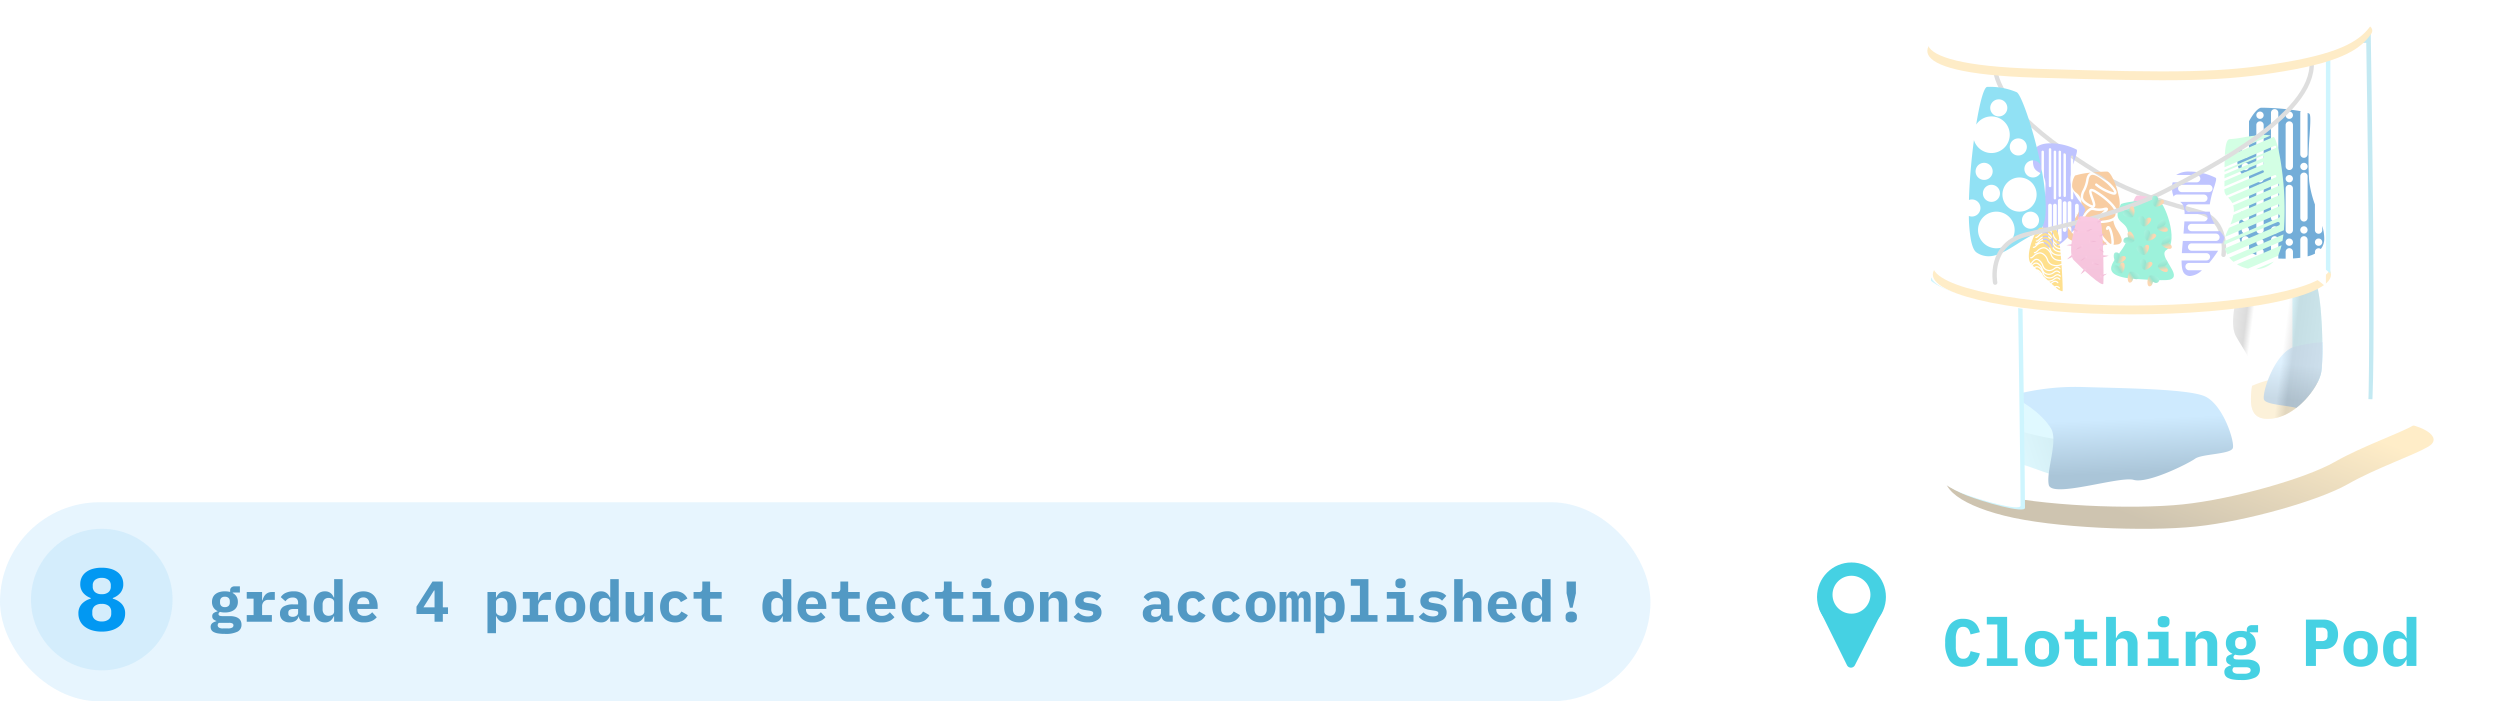 <svg xmlns="http://www.w3.org/2000/svg" xmlns:xlink="http://www.w3.org/1999/xlink" width="565" height="158.505" viewBox="0 0 565 158.505">
  <defs>
    <linearGradient id="linear-gradient" x1="0.309" y1="0.56" x2="0.937" y2="0.558" gradientUnits="objectBoundingBox">
      <stop offset="0" stop-color="#cef5fe"/>
      <stop offset="1" stop-color="#c3e9f2"/>
    </linearGradient>
    <filter id="路径_34">
      <feOffset dx="-1" dy="3" input="SourceAlpha"/>
      <feGaussianBlur stdDeviation="0.5" result="blur"/>
      <feFlood flood-opacity="0.161" result="color"/>
      <feComposite operator="out" in="SourceGraphic" in2="blur"/>
      <feComposite operator="in" in="color"/>
      <feComposite operator="in" in2="SourceGraphic"/>
    </filter>
    <linearGradient id="linear-gradient-2" x1="0.883" y1="0.2" x2="0.208" y2="0.571" gradientUnits="objectBoundingBox">
      <stop offset="0" stop-color="#ffedc8"/>
      <stop offset="1" stop-color="#cec4b0"/>
    </linearGradient>
    <filter id="路径_31" x="424.55" y="79.847" width="140.451" height="54.658" filterUnits="userSpaceOnUse">
      <feOffset dx="3" dy="3" input="SourceAlpha"/>
      <feGaussianBlur stdDeviation="5" result="blur-2"/>
      <feFlood flood-opacity="0.161"/>
      <feComposite operator="in" in2="blur-2"/>
      <feComposite in="SourceGraphic"/>
    </filter>
    <filter id="路径_31-2" x="424.55" y="79.847" width="140.451" height="54.658" filterUnits="userSpaceOnUse">
      <feOffset dy="-2" input="SourceAlpha"/>
      <feGaussianBlur stdDeviation="5" result="blur-3"/>
      <feFlood flood-opacity="0.078" result="color-2"/>
      <feComposite operator="out" in="SourceGraphic" in2="blur-3"/>
      <feComposite operator="in" in="color-2"/>
      <feComposite operator="in" in2="SourceGraphic"/>
    </filter>
    <filter id="路径_42" x="498.668" y="49.313" width="38.204" height="57.338" filterUnits="userSpaceOnUse">
      <feOffset dx="3" dy="3" input="SourceAlpha"/>
      <feGaussianBlur stdDeviation="3" result="blur-4"/>
      <feFlood flood-opacity="0.102"/>
      <feComposite operator="in" in2="blur-4"/>
      <feComposite in="SourceGraphic"/>
    </filter>
    <linearGradient id="linear-gradient-3" x1="0.461" y1="0.325" x2="0.411" y2="0.874" gradientUnits="objectBoundingBox">
      <stop offset="0" stop-color="#ceeafe"/>
      <stop offset="1" stop-color="#aac5d8"/>
    </linearGradient>
    <linearGradient id="linear-gradient-4" x1="-0.383" y1="0.42" x2="1.031" y2="0.753" gradientUnits="objectBoundingBox">
      <stop offset="0" stop-color="#ebebeb"/>
      <stop offset="0.12" stop-color="#fff"/>
      <stop offset="0.384" stop-color="#9a9a9a"/>
      <stop offset="0.433" stop-color="#fff"/>
      <stop offset="0.675" stop-color="#fff"/>
      <stop offset="0.751" stop-color="#b4b4b4"/>
      <stop offset="1" stop-color="#cecece"/>
    </linearGradient>
    <linearGradient id="linear-gradient-5" x1="0.065" y1="0.472" x2="0.968" y2="0.373" gradientUnits="objectBoundingBox">
      <stop offset="0" stop-color="#e0f9ff"/>
      <stop offset="0.246" stop-color="#d4eff5"/>
      <stop offset="0.478" stop-color="#e0f9ff"/>
      <stop offset="0.739" stop-color="#d4eff5"/>
      <stop offset="1" stop-color="#e0f9ff"/>
    </linearGradient>
    <linearGradient id="linear-gradient-6" x1="0.539" y1="0.325" x2="0.589" y2="0.874" xlink:href="#linear-gradient-3"/>
    <filter id="路径_32">
      <feOffset dx="-1" dy="-0.5" input="SourceAlpha"/>
      <feGaussianBlur stdDeviation="0.5" result="blur-5"/>
      <feFlood flood-opacity="0.161" result="color-3"/>
      <feComposite operator="out" in="SourceGraphic" in2="blur-5"/>
      <feComposite operator="in" in="color-3"/>
      <feComposite operator="in" in2="SourceGraphic"/>
    </filter>
    <filter id="椭圆_9">
      <feOffset dy="-2" input="SourceAlpha"/>
      <feGaussianBlur stdDeviation="5" result="blur-6"/>
      <feFlood flood-opacity="0.078" result="color-4"/>
      <feComposite operator="out" in="SourceGraphic" in2="blur-6"/>
      <feComposite operator="in" in="color-4"/>
      <feComposite operator="in" in2="SourceGraphic"/>
    </filter>
    <filter id="路径_33">
      <feOffset dx="-1" dy="3" input="SourceAlpha"/>
      <feGaussianBlur stdDeviation="0.5" result="blur-7"/>
      <feFlood flood-opacity="0.161" result="color-5"/>
      <feComposite operator="out" in="SourceGraphic" in2="blur-7"/>
      <feComposite operator="in" in="color-5"/>
      <feComposite operator="in" in2="SourceGraphic"/>
    </filter>
    <linearGradient id="linear-gradient-7" x1="0.12" y1="0.509" x2="0.894" y2="0.417" gradientUnits="objectBoundingBox">
      <stop offset="0" stop-color="#aaf5e1"/>
      <stop offset="0.581" stop-color="#97e5d0"/>
      <stop offset="1" stop-color="#fcd7b2"/>
    </linearGradient>
    <filter id="路径_30">
      <feOffset dy="-2" input="SourceAlpha"/>
      <feGaussianBlur stdDeviation="5" result="blur-8"/>
      <feFlood flood-opacity="0.078" result="color-6"/>
      <feComposite operator="out" in="SourceGraphic" in2="blur-8"/>
      <feComposite operator="in" in="color-6"/>
      <feComposite operator="in" in2="SourceGraphic"/>
    </filter>
    <linearGradient id="linear-gradient-21" x1="0.5" x2="0.5" y2="1" gradientUnits="objectBoundingBox">
      <stop offset="0" stop-color="#facae2"/>
      <stop offset="1" stop-color="#f4c3db"/>
    </linearGradient>
    <linearGradient id="linear-gradient-22" x1="0.5" x2="0.5" y2="1" gradientUnits="objectBoundingBox">
      <stop offset="0" stop-color="#ebafcd"/>
      <stop offset="1" stop-color="#facae2"/>
    </linearGradient>
  </defs>
  <g id="组_280" data-name="组 280" transform="translate(-5745 -3073.495)">
    <path id="路径_546" data-name="路径 546" d="M4.74.18A3.567,3.567,0,0,1,1.627-1.238a6.8,6.8,0,0,1-1.012-4,6.8,6.8,0,0,1,1.012-4A3.567,3.567,0,0,1,4.74-10.65a4.335,4.335,0,0,1,1.432.217,3.258,3.258,0,0,1,1.073.608,3.226,3.226,0,0,1,.742.945,5.307,5.307,0,0,1,.458,1.245l-2.1.51a5.633,5.633,0,0,0-.21-.69,1.882,1.882,0,0,0-.308-.54,1.305,1.305,0,0,0-.465-.353,1.59,1.59,0,0,0-.668-.127,1.352,1.352,0,0,0-1.3.713A4.213,4.213,0,0,0,3.015-6.15v1.83A4.213,4.213,0,0,0,3.4-2.347a1.352,1.352,0,0,0,1.3.712,1.311,1.311,0,0,0,1.133-.48,3.229,3.229,0,0,0,.518-1.23l2.1.51A5.307,5.307,0,0,1,7.988-1.59a3.326,3.326,0,0,1-.742.953A3.09,3.09,0,0,1,6.173-.03,4.477,4.477,0,0,1,4.74.18Zm5.28-1.905h2.37v-7.65H10.02V-11.1h4.59v9.375h2.37V0H10.02ZM22.5.18A4.476,4.476,0,0,1,20.88-.1a3.317,3.317,0,0,1-1.223-.8,3.56,3.56,0,0,1-.772-1.275,4.982,4.982,0,0,1-.27-1.695,4.982,4.982,0,0,1,.27-1.7,3.56,3.56,0,0,1,.772-1.275,3.317,3.317,0,0,1,1.223-.8A4.476,4.476,0,0,1,22.5-7.92a4.476,4.476,0,0,1,1.62.277,3.317,3.317,0,0,1,1.222.8,3.56,3.56,0,0,1,.773,1.275,4.982,4.982,0,0,1,.27,1.7,4.982,4.982,0,0,1-.27,1.695A3.56,3.56,0,0,1,25.342-.9a3.317,3.317,0,0,1-1.222.8A4.476,4.476,0,0,1,22.5.18Zm0-1.65a1.5,1.5,0,0,0,1.17-.465,1.9,1.9,0,0,0,.42-1.32v-1.23a1.9,1.9,0,0,0-.42-1.32A1.5,1.5,0,0,0,22.5-6.27a1.5,1.5,0,0,0-1.17.465,1.9,1.9,0,0,0-.42,1.32v1.23a1.9,1.9,0,0,0,.42,1.32A1.5,1.5,0,0,0,22.5-1.47ZM32.1,0a2.323,2.323,0,0,1-1.785-.63,2.266,2.266,0,0,1-.585-1.605v-3.78h-2.1V-7.74H29a1.025,1.025,0,0,0,.7-.2.967.967,0,0,0,.21-.72V-10.47h2.04v2.73h3.015v1.725H31.95v4.29h3.015V0Zm4.875-11.1h2.22v4.77h.09a3.294,3.294,0,0,1,.33-.615,2.25,2.25,0,0,1,.472-.5,2.21,2.21,0,0,1,.645-.345,2.531,2.531,0,0,1,.833-.127,2.7,2.7,0,0,1,1.02.188,2.081,2.081,0,0,1,.8.563,2.714,2.714,0,0,1,.517.915,3.79,3.79,0,0,1,.188,1.245V0h-2.22V-4.71q0-1.5-1.305-1.5a1.9,1.9,0,0,0-.5.068,1.34,1.34,0,0,0-.442.21,1.04,1.04,0,0,0-.308.352,1.033,1.033,0,0,0-.112.495V0h-2.22ZM49.98-8.73a1.411,1.411,0,0,1-1.042-.307,1.038,1.038,0,0,1-.292-.742v-.435a1.031,1.031,0,0,1,.292-.75,1.435,1.435,0,0,1,1.042-.3,1.435,1.435,0,0,1,1.042.3,1.031,1.031,0,0,1,.292.75v.435a1.038,1.038,0,0,1-.292.742A1.411,1.411,0,0,1,49.98-8.73ZM46.41-1.725h2.46v-4.29H46.41V-7.74h4.68v6.015h2.28V0H46.41ZM54.975,0V-7.74h2.22v1.41h.09a3.294,3.294,0,0,1,.33-.615,2.25,2.25,0,0,1,.472-.5,2.21,2.21,0,0,1,.645-.345,2.531,2.531,0,0,1,.833-.127,2.7,2.7,0,0,1,1.02.188,2.081,2.081,0,0,1,.8.563,2.714,2.714,0,0,1,.517.915,3.79,3.79,0,0,1,.188,1.245V0h-2.22V-4.71q0-1.5-1.305-1.5a1.9,1.9,0,0,0-.5.068,1.34,1.34,0,0,0-.442.21,1.04,1.04,0,0,0-.308.352,1.033,1.033,0,0,0-.112.495V0Zm16.77.78A1.943,1.943,0,0,1,70.71,2.595a6.886,6.886,0,0,1-3.255.585,10.807,10.807,0,0,1-1.83-.128,3.684,3.684,0,0,1-1.147-.367,1.444,1.444,0,0,1-.6-.57,1.531,1.531,0,0,1-.172-.72,1.247,1.247,0,0,1,.39-1,2.662,2.662,0,0,1,1.1-.518V-.21A1.942,1.942,0,0,1,64.4-.637a1.034,1.034,0,0,1-.292-.787.958.958,0,0,1,.382-.84,2.927,2.927,0,0,1,1.012-.42v-.09a2.535,2.535,0,0,1-1.072-.93A2.651,2.651,0,0,1,64.05-5.16a2.806,2.806,0,0,1,.24-1.192,2.308,2.308,0,0,1,.683-.863A3.129,3.129,0,0,1,66.03-7.74a4.909,4.909,0,0,1,1.38-.18,5.375,5.375,0,0,1,1.365.165v-.42a.993.993,0,0,1,.315-.75,1.21,1.21,0,0,1,.87-.3h1.365v1.62h-1.86v.135a2.463,2.463,0,0,1,.983.907,2.643,2.643,0,0,1,.353,1.4,2.755,2.755,0,0,1-.24,1.185,2.358,2.358,0,0,1-.69.862A3.126,3.126,0,0,1,68.8-2.58a4.988,4.988,0,0,1-1.387.18,5.585,5.585,0,0,1-.66-.038,4.4,4.4,0,0,1-.6-.112.947.947,0,0,0-.278.225.521.521,0,0,0-.112.345.423.423,0,0,0,.09.285.543.543,0,0,0,.248.157,1.506,1.506,0,0,0,.367.068q.21.015.435.015h1.77a5.247,5.247,0,0,1,1.41.165,2.687,2.687,0,0,1,.96.465,1.738,1.738,0,0,1,.54.7A2.365,2.365,0,0,1,71.745.78Zm-2.1.165A.551.551,0,0,0,69.4.472,1.689,1.689,0,0,0,68.49.3H65.835a.8.8,0,0,0-.3.63.713.713,0,0,0,.307.592,1.773,1.773,0,0,0,1.043.233H68.19a2.22,2.22,0,0,0,1.11-.21A.665.665,0,0,0,69.645.945ZM67.41-3.81a1.288,1.288,0,0,0,.982-.33,1.184,1.184,0,0,0,.307-.84v-.36a1.184,1.184,0,0,0-.307-.84,1.288,1.288,0,0,0-.982-.33,1.24,1.24,0,0,0-.96.33,1.2,1.2,0,0,0-.3.84v.36a1.2,1.2,0,0,0,.3.84A1.24,1.24,0,0,0,67.41-3.81ZM82.14,0V-10.47h4.05a3.756,3.756,0,0,1,1.365.233,2.734,2.734,0,0,1,1.012.668,2.833,2.833,0,0,1,.623,1.05,4.254,4.254,0,0,1,.21,1.38,4.254,4.254,0,0,1-.21,1.38,2.833,2.833,0,0,1-.623,1.05,2.734,2.734,0,0,1-1.012.668,3.756,3.756,0,0,1-1.365.232H84.4V0ZM84.4-5.625H85.62a1.573,1.573,0,0,0,1.1-.3,1.342,1.342,0,0,0,.307-.99v-.45a1.342,1.342,0,0,0-.307-.99,1.573,1.573,0,0,0-1.1-.3H84.4ZM94.5.18A4.476,4.476,0,0,1,92.88-.1a3.317,3.317,0,0,1-1.222-.8,3.56,3.56,0,0,1-.772-1.275,4.982,4.982,0,0,1-.27-1.695,4.982,4.982,0,0,1,.27-1.7,3.56,3.56,0,0,1,.772-1.275,3.317,3.317,0,0,1,1.222-.8A4.476,4.476,0,0,1,94.5-7.92a4.476,4.476,0,0,1,1.62.277,3.317,3.317,0,0,1,1.222.8,3.56,3.56,0,0,1,.772,1.275,4.982,4.982,0,0,1,.27,1.7,4.982,4.982,0,0,1-.27,1.695A3.56,3.56,0,0,1,97.342-.9a3.317,3.317,0,0,1-1.222.8A4.476,4.476,0,0,1,94.5.18Zm0-1.65a1.5,1.5,0,0,0,1.17-.465,1.9,1.9,0,0,0,.42-1.32v-1.23a1.9,1.9,0,0,0-.42-1.32A1.5,1.5,0,0,0,94.5-6.27a1.5,1.5,0,0,0-1.17.465,1.9,1.9,0,0,0-.42,1.32v1.23a1.9,1.9,0,0,0,.42,1.32A1.5,1.5,0,0,0,94.5-1.47Zm10.395.06h-.1a2.976,2.976,0,0,1-.833,1.147A2.221,2.221,0,0,1,102.5.18a2.833,2.833,0,0,1-1.178-.24A2.389,2.389,0,0,1,100.4-.8a3.693,3.693,0,0,1-.6-1.26,6.685,6.685,0,0,1-.217-1.815A6.685,6.685,0,0,1,99.8-5.685a3.693,3.693,0,0,1,.6-1.26,2.389,2.389,0,0,1,.915-.735,2.833,2.833,0,0,1,1.178-.24,2.606,2.606,0,0,1,.825.12,2.2,2.2,0,0,1,.637.33,2.185,2.185,0,0,1,.48.5,3.727,3.727,0,0,1,.353.638h.1V-11.1h2.22V0h-2.22Zm-1.44-.135a1.783,1.783,0,0,0,1.012-.285,1,1,0,0,0,.427-.9V-5.01a1,1,0,0,0-.427-.9,1.783,1.783,0,0,0-1.012-.285,1.461,1.461,0,0,0-1.155.457,1.846,1.846,0,0,0-.405,1.267v1.2A1.846,1.846,0,0,0,102.3-2,1.461,1.461,0,0,0,103.455-1.545Z" transform="translate(6184 3224)" fill="#46d1e3"/>
    <g id="组_18" data-name="组 18" transform="translate(7999.318 4175.732) rotate(180)">
      <circle id="椭圆_28" data-name="椭圆 28" cx="7.785" cy="7.785" r="7.785" transform="translate(1828.1 959.547)" fill="#45d1e3"/>
      <path id="路径_34-2" data-name="路径 34" d="M7.1,1.923a1,1,0,0,1,1.81,0l6.117,12.367c.312.663.135,2.711-.6,2.711H1.576C.843,17,.518,14.953.83,14.289Z" transform="translate(1828 950)" fill="#45d1e3"/>
      <circle id="椭圆_30" data-name="椭圆 30" cx="4.285" cy="4.285" r="4.285" transform="translate(1831.6 963.547)" fill="#fff"/>
    </g>
    <rect id="矩形_6" data-name="矩形 6" width="373" height="45" rx="22.5" transform="translate(5745 3187)" fill="#91d1f8" opacity="0.222"/>
    <path id="路径_544" data-name="路径 544" d="M7.579.676a1.684,1.684,0,0,1-.9,1.573,5.968,5.968,0,0,1-2.821.507,9.366,9.366,0,0,1-1.586-.111,3.193,3.193,0,0,1-.994-.318,1.252,1.252,0,0,1-.52-.494,1.327,1.327,0,0,1-.15-.624A1.081,1.081,0,0,1,.949.345,2.307,2.307,0,0,1,1.9-.1V-.182a1.683,1.683,0,0,1-.683-.37.9.9,0,0,1-.253-.683.83.83,0,0,1,.331-.728,2.537,2.537,0,0,1,.878-.364V-2.4a2.2,2.2,0,0,1-.929-.806A2.3,2.3,0,0,1,.91-4.472a2.432,2.432,0,0,1,.208-1.033,2,2,0,0,1,.592-.748,2.712,2.712,0,0,1,.917-.455,4.254,4.254,0,0,1,1.2-.156,4.659,4.659,0,0,1,1.183.143v-.364a.86.86,0,0,1,.273-.65,1.049,1.049,0,0,1,.754-.26H7.215v1.4H5.6v.117a2.134,2.134,0,0,1,.852.786A2.291,2.291,0,0,1,6.76-4.472a2.388,2.388,0,0,1-.208,1.027,2.043,2.043,0,0,1-.6.747,2.709,2.709,0,0,1-.93.461,4.323,4.323,0,0,1-1.2.156,4.84,4.84,0,0,1-.572-.033,3.813,3.813,0,0,1-.52-.1.82.82,0,0,0-.241.195.451.451,0,0,0-.1.3.367.367,0,0,0,.078.247.471.471,0,0,0,.214.137A1.305,1.305,0,0,0,3-1.274q.182.013.377.013H4.914a4.548,4.548,0,0,1,1.222.143,2.329,2.329,0,0,1,.832.4A1.506,1.506,0,0,1,7.436-.1,2.049,2.049,0,0,1,7.579.676ZM5.759.819A.477.477,0,0,0,5.551.41,1.464,1.464,0,0,0,4.758.26h-2.3A.689.689,0,0,0,2.2.806a.618.618,0,0,0,.266.513,1.536,1.536,0,0,0,.9.2H4.5a1.924,1.924,0,0,0,.962-.182A.576.576,0,0,0,5.759.819ZM3.822-3.3a1.116,1.116,0,0,0,.852-.286,1.026,1.026,0,0,0,.266-.728v-.312a1.026,1.026,0,0,0-.266-.728,1.116,1.116,0,0,0-.852-.286,1.075,1.075,0,0,0-.832.286,1.041,1.041,0,0,0-.26.728v.312a1.041,1.041,0,0,0,.26.728A1.075,1.075,0,0,0,3.822-3.3ZM8.762-1.5h1.547V-5.213H8.762V-6.708h3.471v1.9h.091a3.841,3.841,0,0,1,.254-.708,2.308,2.308,0,0,1,.416-.611,1.841,1.841,0,0,1,.618-.423,2.167,2.167,0,0,1,.858-.156h.637V-4.94h-1.43a1.346,1.346,0,0,0-1.079.423,1.529,1.529,0,0,0-.364,1.033V-1.5h2.21V0H8.762ZM21.931,0a1.447,1.447,0,0,1-.962-.306,1.282,1.282,0,0,1-.429-.877h-.065a1.645,1.645,0,0,1-.722,1,2.438,2.438,0,0,1-1.319.338A2.269,2.269,0,0,1,16.868-.37a1.873,1.873,0,0,1-.591-1.476,1.74,1.74,0,0,1,.767-1.56,4.1,4.1,0,0,1,2.249-.507h1.079v-.338a1.3,1.3,0,0,0-.28-.9,1.231,1.231,0,0,0-.942-.306,1.853,1.853,0,0,0-.988.234,2.29,2.29,0,0,0-.65.611l-1.053-.936a2.524,2.524,0,0,1,1.059-.943,4.048,4.048,0,0,1,1.853-.37,3.315,3.315,0,0,1,2.151.63,2.312,2.312,0,0,1,.774,1.9v2.938h.741V0ZM19.162-1.105a1.453,1.453,0,0,0,.858-.247.82.82,0,0,0,.351-.715v-.806H19.344q-1.183,0-1.183.793v.26a.6.6,0,0,0,.273.533A1.294,1.294,0,0,0,19.162-1.105Zm9.347-.117h-.091a2.579,2.579,0,0,1-.722.994,1.925,1.925,0,0,1-1.267.384,2.455,2.455,0,0,1-1.021-.208,2.07,2.07,0,0,1-.793-.637,3.2,3.2,0,0,1-.52-1.092,5.794,5.794,0,0,1-.188-1.573A5.794,5.794,0,0,1,24.1-4.927a3.2,3.2,0,0,1,.52-1.092,2.07,2.07,0,0,1,.793-.637,2.455,2.455,0,0,1,1.021-.208,2.258,2.258,0,0,1,.715.1,1.907,1.907,0,0,1,.552.286,1.893,1.893,0,0,1,.416.435,3.23,3.23,0,0,1,.306.553h.091V-9.62h1.924V0H28.509Zm-1.248-.117a1.545,1.545,0,0,0,.878-.247.87.87,0,0,0,.37-.78V-4.342a.87.87,0,0,0-.37-.78,1.545,1.545,0,0,0-.878-.247,1.266,1.266,0,0,0-1,.4,1.6,1.6,0,0,0-.351,1.1v1.04a1.6,1.6,0,0,0,.351,1.1A1.266,1.266,0,0,0,27.261-1.339ZM35.282.156A3.329,3.329,0,0,1,32.721-.78a3.593,3.593,0,0,1-.871-2.548A4.488,4.488,0,0,1,32.077-4.8a3.168,3.168,0,0,1,.65-1.118,2.749,2.749,0,0,1,1.027-.7,3.648,3.648,0,0,1,1.358-.24,3.6,3.6,0,0,1,1.352.24,2.812,2.812,0,0,1,1.014.683,3.055,3.055,0,0,1,.644,1.072,4.134,4.134,0,0,1,.228,1.411v.572H33.761v.117a1.4,1.4,0,0,0,.4,1.047,1.62,1.62,0,0,0,1.183.4,2.165,2.165,0,0,0,1.027-.227,2.433,2.433,0,0,0,.741-.6l1.04,1.131a3.246,3.246,0,0,1-1.092.832A3.974,3.974,0,0,1,35.282.156Zm-.156-5.642a1.319,1.319,0,0,0-.994.384,1.425,1.425,0,0,0-.37,1.034v.1h2.7v-.1a1.45,1.45,0,0,0-.357-1.04A1.288,1.288,0,0,0,35.126-5.486ZM51.207,0V-1.742H47.125V-3.406l3.614-5.668h2.34V-3.25h1.17v1.508h-1.17V0ZM48.7-3.25h2.509V-7.059H51.09ZM63.167-6.708h1.924v1.222h.091a2.508,2.508,0,0,1,.715-.988,1.929,1.929,0,0,1,1.274-.39,2.455,2.455,0,0,1,1.02.208,2.07,2.07,0,0,1,.793.637,3.2,3.2,0,0,1,.52,1.092,5.794,5.794,0,0,1,.188,1.573A5.794,5.794,0,0,1,69.5-1.781a3.2,3.2,0,0,1-.52,1.092,2.07,2.07,0,0,1-.793.637,2.455,2.455,0,0,1-1.02.208A1.951,1.951,0,0,1,65.9-.228a2.44,2.44,0,0,1-.715-.994h-.091V2.6H63.167Zm3.172,5.369a1.266,1.266,0,0,0,1-.4,1.6,1.6,0,0,0,.351-1.1v-1.04a1.6,1.6,0,0,0-.351-1.1,1.266,1.266,0,0,0-1-.4,1.545,1.545,0,0,0-.878.247.87.87,0,0,0-.37.78v1.976a.87.87,0,0,0,.37.78A1.545,1.545,0,0,0,66.339-1.339ZM71.162-1.5h1.547V-5.213H71.162V-6.708h3.471v1.9h.091a3.841,3.841,0,0,1,.253-.708,2.308,2.308,0,0,1,.416-.611,1.841,1.841,0,0,1,.618-.423,2.167,2.167,0,0,1,.858-.156h.637V-4.94h-1.43A1.346,1.346,0,0,0,75-4.517a1.529,1.529,0,0,0-.364,1.033V-1.5h2.21V0H71.162ZM81.9.156a3.879,3.879,0,0,1-1.4-.241,2.875,2.875,0,0,1-1.06-.7,3.085,3.085,0,0,1-.67-1.105,4.318,4.318,0,0,1-.234-1.469,4.318,4.318,0,0,1,.234-1.469,3.085,3.085,0,0,1,.67-1.105,2.875,2.875,0,0,1,1.06-.7,3.879,3.879,0,0,1,1.4-.24,3.879,3.879,0,0,1,1.4.24,2.875,2.875,0,0,1,1.06.7,3.085,3.085,0,0,1,.669,1.105,4.318,4.318,0,0,1,.234,1.469,4.318,4.318,0,0,1-.234,1.469A3.085,3.085,0,0,1,84.364-.78a2.875,2.875,0,0,1-1.06.7A3.879,3.879,0,0,1,81.9.156Zm0-1.43a1.3,1.3,0,0,0,1.014-.4,1.648,1.648,0,0,0,.364-1.144V-3.887a1.648,1.648,0,0,0-.364-1.144,1.3,1.3,0,0,0-1.014-.4,1.3,1.3,0,0,0-1.014.4,1.648,1.648,0,0,0-.364,1.144v1.066a1.648,1.648,0,0,0,.364,1.144A1.3,1.3,0,0,0,81.9-1.274Zm9.009.052h-.091a2.579,2.579,0,0,1-.721.994,1.925,1.925,0,0,1-1.268.384,2.455,2.455,0,0,1-1.021-.208,2.07,2.07,0,0,1-.793-.637,3.2,3.2,0,0,1-.52-1.092,5.794,5.794,0,0,1-.188-1.573A5.794,5.794,0,0,1,86.5-4.927a3.2,3.2,0,0,1,.52-1.092,2.07,2.07,0,0,1,.793-.637,2.455,2.455,0,0,1,1.021-.208,2.258,2.258,0,0,1,.715.1,1.907,1.907,0,0,1,.552.286,1.893,1.893,0,0,1,.416.435,3.23,3.23,0,0,1,.305.553h.091V-9.62h1.924V0H90.909Zm-1.248-.117a1.545,1.545,0,0,0,.878-.247.87.87,0,0,0,.37-.78V-4.342a.87.87,0,0,0-.37-.78,1.545,1.545,0,0,0-.878-.247,1.266,1.266,0,0,0-1,.4,1.6,1.6,0,0,0-.351,1.1v1.04a1.6,1.6,0,0,0,.351,1.1A1.266,1.266,0,0,0,89.661-1.339Zm8.97.117h-.078a2.393,2.393,0,0,1-.7.975,1.913,1.913,0,0,1-1.281.4,2.343,2.343,0,0,1-.884-.163A1.8,1.8,0,0,1,95-.494a2.352,2.352,0,0,1-.449-.793,3.285,3.285,0,0,1-.162-1.079V-6.708h1.924v4.082q0,1.3,1.131,1.3a1.648,1.648,0,0,0,.436-.059,1.09,1.09,0,0,0,.377-.182,1.006,1.006,0,0,0,.267-.306.85.85,0,0,0,.1-.429V-6.708h1.924V0H98.631ZM105.573.156a3.971,3.971,0,0,1-1.424-.241,2.865,2.865,0,0,1-1.066-.7,3.085,3.085,0,0,1-.67-1.105,4.318,4.318,0,0,1-.234-1.469,4.318,4.318,0,0,1,.234-1.469,3.085,3.085,0,0,1,.67-1.105,2.865,2.865,0,0,1,1.066-.7,3.932,3.932,0,0,1,1.41-.24,3.139,3.139,0,0,1,1.775.449,2.9,2.9,0,0,1,1.021,1.189l-1.482.806a1.971,1.971,0,0,0-.475-.65,1.222,1.222,0,0,0-.839-.26,1.327,1.327,0,0,0-1.02.384,1.474,1.474,0,0,0-.358,1.046v1.092a1.474,1.474,0,0,0,.358,1.047,1.361,1.361,0,0,0,1.046.383,1.349,1.349,0,0,0,.878-.26A2.175,2.175,0,0,0,107-2.314l1.456.832A2.925,2.925,0,0,1,107.4-.293,3.324,3.324,0,0,1,105.573.156ZM113.62,0a2.013,2.013,0,0,1-1.547-.546,1.964,1.964,0,0,1-.507-1.391V-5.213h-1.82V-6.708h1.183a.888.888,0,0,0,.611-.169.838.838,0,0,0,.182-.624V-9.074h1.768v2.366H116.1v1.495H113.49V-1.5H116.1V0Zm16.289-1.222h-.091a2.579,2.579,0,0,1-.722.994,1.925,1.925,0,0,1-1.267.384,2.455,2.455,0,0,1-1.021-.208,2.07,2.07,0,0,1-.793-.637,3.2,3.2,0,0,1-.52-1.092,5.794,5.794,0,0,1-.188-1.573,5.794,5.794,0,0,1,.188-1.573,3.2,3.2,0,0,1,.52-1.092,2.07,2.07,0,0,1,.793-.637,2.455,2.455,0,0,1,1.021-.208,2.258,2.258,0,0,1,.715.1,1.906,1.906,0,0,1,.552.286,1.893,1.893,0,0,1,.416.435,3.23,3.23,0,0,1,.306.553h.091V-9.62h1.924V0h-1.924Zm-1.248-.117a1.545,1.545,0,0,0,.878-.247.87.87,0,0,0,.37-.78V-4.342a.87.87,0,0,0-.37-.78,1.545,1.545,0,0,0-.878-.247,1.266,1.266,0,0,0-1,.4,1.6,1.6,0,0,0-.351,1.1v1.04a1.6,1.6,0,0,0,.351,1.1A1.266,1.266,0,0,0,128.661-1.339ZM136.682.156a3.329,3.329,0,0,1-2.561-.936,3.593,3.593,0,0,1-.871-2.548,4.488,4.488,0,0,1,.228-1.476,3.168,3.168,0,0,1,.65-1.118,2.749,2.749,0,0,1,1.027-.7,3.648,3.648,0,0,1,1.358-.24,3.6,3.6,0,0,1,1.352.24,2.812,2.812,0,0,1,1.014.683,3.055,3.055,0,0,1,.643,1.072,4.134,4.134,0,0,1,.227,1.411v.572h-4.589v.117a1.4,1.4,0,0,0,.4,1.047,1.62,1.62,0,0,0,1.183.4,2.165,2.165,0,0,0,1.027-.227,2.433,2.433,0,0,0,.741-.6l1.04,1.131a3.246,3.246,0,0,1-1.092.832A3.974,3.974,0,0,1,136.682.156Zm-.156-5.642a1.319,1.319,0,0,0-.994.384,1.425,1.425,0,0,0-.37,1.034v.1h2.7v-.1a1.45,1.45,0,0,0-.357-1.04A1.288,1.288,0,0,0,136.526-5.486ZM144.82,0a2.013,2.013,0,0,1-1.547-.546,1.964,1.964,0,0,1-.507-1.391V-5.213h-1.82V-6.708h1.183a.888.888,0,0,0,.611-.169.838.838,0,0,0,.182-.624V-9.074h1.768v2.366H147.3v1.495H144.69V-1.5H147.3V0Zm7.462.156a3.329,3.329,0,0,1-2.561-.936,3.593,3.593,0,0,1-.871-2.548,4.488,4.488,0,0,1,.228-1.476,3.168,3.168,0,0,1,.65-1.118,2.749,2.749,0,0,1,1.027-.7,3.648,3.648,0,0,1,1.358-.24,3.6,3.6,0,0,1,1.352.24,2.812,2.812,0,0,1,1.014.683,3.055,3.055,0,0,1,.643,1.072,4.134,4.134,0,0,1,.227,1.411v.572h-4.589v.117a1.4,1.4,0,0,0,.4,1.047,1.62,1.62,0,0,0,1.183.4,2.165,2.165,0,0,0,1.027-.227,2.433,2.433,0,0,0,.741-.6l1.04,1.131a3.246,3.246,0,0,1-1.092.832A3.974,3.974,0,0,1,152.282.156Zm-.156-5.642a1.319,1.319,0,0,0-.994.384,1.425,1.425,0,0,0-.37,1.034v.1h2.7v-.1a1.45,1.45,0,0,0-.357-1.04A1.288,1.288,0,0,0,152.126-5.486ZM160.173.156a3.971,3.971,0,0,1-1.424-.241,2.865,2.865,0,0,1-1.066-.7,3.085,3.085,0,0,1-.669-1.105,4.318,4.318,0,0,1-.234-1.469,4.318,4.318,0,0,1,.234-1.469,3.085,3.085,0,0,1,.669-1.105,2.865,2.865,0,0,1,1.066-.7,3.932,3.932,0,0,1,1.411-.24,3.139,3.139,0,0,1,1.774.449,2.9,2.9,0,0,1,1.021,1.189l-1.482.806A1.972,1.972,0,0,0,161-5.07a1.222,1.222,0,0,0-.839-.26,1.327,1.327,0,0,0-1.021.384,1.474,1.474,0,0,0-.357,1.046v1.092a1.474,1.474,0,0,0,.357,1.047,1.362,1.362,0,0,0,1.047.383,1.349,1.349,0,0,0,.878-.26,2.175,2.175,0,0,0,.539-.676l1.456.832A2.925,2.925,0,0,1,162-.293,3.324,3.324,0,0,1,160.173.156ZM168.22,0a2.013,2.013,0,0,1-1.547-.546,1.964,1.964,0,0,1-.507-1.391V-5.213h-1.82V-6.708h1.183a.888.888,0,0,0,.611-.169.838.838,0,0,0,.182-.624V-9.074h1.768v2.366H170.7v1.495H168.09V-1.5H170.7V0Zm7.7-7.566a1.223,1.223,0,0,1-.9-.267.9.9,0,0,1-.254-.643v-.377a.894.894,0,0,1,.254-.65,1.243,1.243,0,0,1,.9-.26,1.243,1.243,0,0,1,.9.26.894.894,0,0,1,.254.65v.377a.9.9,0,0,1-.254.643A1.223,1.223,0,0,1,175.916-7.566ZM172.822-1.5h2.132V-5.213h-2.132V-6.708h4.056V-1.5h1.976V0h-6.032ZM183.3.156a3.879,3.879,0,0,1-1.4-.241,2.875,2.875,0,0,1-1.06-.7,3.086,3.086,0,0,1-.669-1.105,4.318,4.318,0,0,1-.234-1.469,4.318,4.318,0,0,1,.234-1.469,3.086,3.086,0,0,1,.669-1.105,2.875,2.875,0,0,1,1.06-.7,3.879,3.879,0,0,1,1.4-.24,3.879,3.879,0,0,1,1.4.24,2.875,2.875,0,0,1,1.059.7,3.086,3.086,0,0,1,.67,1.105,4.318,4.318,0,0,1,.234,1.469,4.318,4.318,0,0,1-.234,1.469,3.086,3.086,0,0,1-.67,1.105,2.875,2.875,0,0,1-1.059.7A3.879,3.879,0,0,1,183.3.156Zm0-1.43a1.3,1.3,0,0,0,1.014-.4,1.648,1.648,0,0,0,.364-1.144V-3.887a1.648,1.648,0,0,0-.364-1.144,1.3,1.3,0,0,0-1.014-.4,1.3,1.3,0,0,0-1.014.4,1.648,1.648,0,0,0-.364,1.144v1.066a1.648,1.648,0,0,0,.364,1.144A1.3,1.3,0,0,0,183.3-1.274ZM188.045,0V-6.708h1.924v1.222h.078a2.856,2.856,0,0,1,.286-.533,1.95,1.95,0,0,1,.41-.435,1.916,1.916,0,0,1,.559-.3,2.194,2.194,0,0,1,.721-.11,2.343,2.343,0,0,1,.884.162,1.8,1.8,0,0,1,.689.488,2.352,2.352,0,0,1,.449.793,3.285,3.285,0,0,1,.163,1.079V0h-1.924V-4.082q0-1.3-1.131-1.3a1.648,1.648,0,0,0-.436.058,1.161,1.161,0,0,0-.383.182.9.9,0,0,0-.266.306.9.9,0,0,0-.1.429V0Zm10.777.156a5.11,5.11,0,0,1-1.944-.338,2.75,2.75,0,0,1-1.242-.923l1.079-1a2.8,2.8,0,0,0,.917.669,2.864,2.864,0,0,0,1.2.24,1.9,1.9,0,0,0,.9-.176.575.575,0,0,0,.325-.539.4.4,0,0,0-.221-.4,2.216,2.216,0,0,0-.611-.176l-1.079-.169a4.466,4.466,0,0,1-.845-.2,2.208,2.208,0,0,1-.676-.37,1.728,1.728,0,0,1-.455-.572A1.816,1.816,0,0,1,196-4.615a1.942,1.942,0,0,1,.806-1.651,3.735,3.735,0,0,1,2.262-.6,4.716,4.716,0,0,1,1.684.266,2.664,2.664,0,0,1,1.111.76L200.9-4.745a2.444,2.444,0,0,0-.767-.546A2.632,2.632,0,0,0,199-5.512q-1.118,0-1.118.676a.415.415,0,0,0,.221.41,2.216,2.216,0,0,0,.611.175l1.066.169a4.466,4.466,0,0,1,.845.2,2.3,2.3,0,0,1,.682.37,1.693,1.693,0,0,1,.462.572,1.816,1.816,0,0,1,.169.819,1.971,1.971,0,0,1-.812,1.664A3.779,3.779,0,0,1,198.822.156ZM216.931,0a1.447,1.447,0,0,1-.962-.306,1.282,1.282,0,0,1-.429-.877h-.065a1.645,1.645,0,0,1-.721,1,2.438,2.438,0,0,1-1.32.338,2.269,2.269,0,0,1-1.566-.527,1.873,1.873,0,0,1-.592-1.476,1.74,1.74,0,0,1,.767-1.56,4.1,4.1,0,0,1,2.249-.507h1.079v-.338a1.3,1.3,0,0,0-.279-.9,1.231,1.231,0,0,0-.943-.306,1.853,1.853,0,0,0-.988.234,2.29,2.29,0,0,0-.65.611l-1.053-.936a2.524,2.524,0,0,1,1.059-.943,4.049,4.049,0,0,1,1.853-.37,3.315,3.315,0,0,1,2.151.63,2.312,2.312,0,0,1,.774,1.9v2.938h.741V0Zm-2.769-1.105a1.453,1.453,0,0,0,.858-.247.82.82,0,0,0,.351-.715v-.806h-1.027q-1.183,0-1.183.793v.26a.6.6,0,0,0,.273.533A1.294,1.294,0,0,0,214.162-1.105ZM222.573.156a3.971,3.971,0,0,1-1.424-.241,2.865,2.865,0,0,1-1.066-.7,3.085,3.085,0,0,1-.669-1.105,4.318,4.318,0,0,1-.234-1.469,4.318,4.318,0,0,1,.234-1.469,3.085,3.085,0,0,1,.669-1.105,2.865,2.865,0,0,1,1.066-.7,3.932,3.932,0,0,1,1.411-.24,3.139,3.139,0,0,1,1.774.449,2.9,2.9,0,0,1,1.021,1.189l-1.482.806a1.972,1.972,0,0,0-.475-.65,1.222,1.222,0,0,0-.839-.26,1.327,1.327,0,0,0-1.021.384,1.474,1.474,0,0,0-.357,1.046v1.092a1.474,1.474,0,0,0,.357,1.047,1.362,1.362,0,0,0,1.047.383,1.349,1.349,0,0,0,.878-.26A2.175,2.175,0,0,0,224-2.314l1.456.832A2.925,2.925,0,0,1,224.4-.293,3.324,3.324,0,0,1,222.573.156Zm7.8,0a3.971,3.971,0,0,1-1.424-.241,2.865,2.865,0,0,1-1.066-.7,3.085,3.085,0,0,1-.669-1.105,4.318,4.318,0,0,1-.234-1.469,4.318,4.318,0,0,1,.234-1.469,3.085,3.085,0,0,1,.669-1.105,2.865,2.865,0,0,1,1.066-.7,3.932,3.932,0,0,1,1.411-.24,3.139,3.139,0,0,1,1.774.449,2.9,2.9,0,0,1,1.021,1.189l-1.482.806a1.972,1.972,0,0,0-.475-.65,1.222,1.222,0,0,0-.839-.26,1.327,1.327,0,0,0-1.021.384,1.474,1.474,0,0,0-.357,1.046v1.092a1.474,1.474,0,0,0,.357,1.047,1.362,1.362,0,0,0,1.047.383,1.349,1.349,0,0,0,.878-.26,2.175,2.175,0,0,0,.539-.676l1.456.832A2.925,2.925,0,0,1,232.2-.293,3.324,3.324,0,0,1,230.373.156Zm7.527,0a3.879,3.879,0,0,1-1.4-.241,2.875,2.875,0,0,1-1.06-.7,3.086,3.086,0,0,1-.669-1.105,4.318,4.318,0,0,1-.234-1.469,4.318,4.318,0,0,1,.234-1.469,3.086,3.086,0,0,1,.669-1.105,2.875,2.875,0,0,1,1.06-.7,3.879,3.879,0,0,1,1.4-.24,3.879,3.879,0,0,1,1.4.24,2.875,2.875,0,0,1,1.059.7,3.086,3.086,0,0,1,.67,1.105,4.318,4.318,0,0,1,.234,1.469,4.318,4.318,0,0,1-.234,1.469,3.086,3.086,0,0,1-.67,1.105,2.875,2.875,0,0,1-1.059.7A3.879,3.879,0,0,1,237.9.156Zm0-1.43a1.3,1.3,0,0,0,1.014-.4,1.648,1.648,0,0,0,.364-1.144V-3.887a1.648,1.648,0,0,0-.364-1.144,1.3,1.3,0,0,0-1.014-.4,1.3,1.3,0,0,0-1.014.4,1.648,1.648,0,0,0-.364,1.144v1.066a1.648,1.648,0,0,0,.364,1.144A1.3,1.3,0,0,0,237.9-1.274ZM242.19,0V-6.708h1.547v.988h.091a2.353,2.353,0,0,1,.449-.806,1.033,1.033,0,0,1,.826-.338q.975,0,1.2,1.144h.078a2.534,2.534,0,0,1,.195-.442,1.476,1.476,0,0,1,.286-.364,1.26,1.26,0,0,1,.4-.247,1.5,1.5,0,0,1,.546-.091q1.4,0,1.4,2.067V0h-1.547V-4.6a1.017,1.017,0,0,0-.163-.656.532.532,0,0,0-.423-.188.6.6,0,0,0-.423.162.651.651,0,0,0-.175.5V0h-1.56V-4.6a1.084,1.084,0,0,0-.149-.656.494.494,0,0,0-.41-.188.64.64,0,0,0-.442.162.638.638,0,0,0-.182.5V0Zm8.177-6.708h1.924v1.222h.091a2.508,2.508,0,0,1,.715-.988,1.929,1.929,0,0,1,1.274-.39,2.455,2.455,0,0,1,1.021.208,2.07,2.07,0,0,1,.793.637,3.2,3.2,0,0,1,.52,1.092,5.794,5.794,0,0,1,.189,1.573,5.794,5.794,0,0,1-.189,1.573,3.2,3.2,0,0,1-.52,1.092,2.07,2.07,0,0,1-.793.637,2.455,2.455,0,0,1-1.021.208A1.951,1.951,0,0,1,253.1-.228a2.44,2.44,0,0,1-.715-.994h-.091V2.6h-1.924Zm3.172,5.369a1.266,1.266,0,0,0,1-.4,1.6,1.6,0,0,0,.351-1.1v-1.04a1.6,1.6,0,0,0-.351-1.1,1.266,1.266,0,0,0-1-.4,1.545,1.545,0,0,0-.878.247.87.87,0,0,0-.37.78v1.976a.87.87,0,0,0,.37.78A1.545,1.545,0,0,0,253.539-1.339Zm4.745-.156h2.054v-6.63h-2.054V-9.62h3.978V-1.5h2.054V0h-6.032Zm11.232-6.071a1.223,1.223,0,0,1-.9-.267.9.9,0,0,1-.254-.643v-.377a.894.894,0,0,1,.254-.65,1.243,1.243,0,0,1,.9-.26,1.243,1.243,0,0,1,.9.26.894.894,0,0,1,.253.65v.377a.9.9,0,0,1-.253.643A1.223,1.223,0,0,1,269.516-7.566ZM266.422-1.5h2.132V-5.213h-2.132V-6.708h4.056V-1.5h1.976V0h-6.032Zm10.4,1.651a5.109,5.109,0,0,1-1.943-.338,2.751,2.751,0,0,1-1.242-.923l1.079-1a2.8,2.8,0,0,0,.917.669,2.864,2.864,0,0,0,1.2.24,1.9,1.9,0,0,0,.9-.176.575.575,0,0,0,.325-.539.4.4,0,0,0-.221-.4,2.216,2.216,0,0,0-.611-.176l-1.079-.169a4.466,4.466,0,0,1-.845-.2,2.208,2.208,0,0,1-.676-.37,1.728,1.728,0,0,1-.455-.572A1.816,1.816,0,0,1,274-4.615a1.942,1.942,0,0,1,.806-1.651,3.734,3.734,0,0,1,2.262-.6,4.716,4.716,0,0,1,1.684.266,2.664,2.664,0,0,1,1.112.76L278.9-4.745a2.445,2.445,0,0,0-.767-.546A2.632,2.632,0,0,0,277-5.512q-1.118,0-1.118.676a.415.415,0,0,0,.221.41,2.216,2.216,0,0,0,.611.175l1.066.169a4.465,4.465,0,0,1,.845.2,2.3,2.3,0,0,1,.682.37,1.693,1.693,0,0,1,.462.572,1.816,1.816,0,0,1,.169.819,1.971,1.971,0,0,1-.812,1.664A3.779,3.779,0,0,1,276.822.156Zm4.823-9.776h1.924v4.134h.078a2.855,2.855,0,0,1,.286-.533,1.95,1.95,0,0,1,.41-.435,1.915,1.915,0,0,1,.559-.3,2.194,2.194,0,0,1,.721-.11,2.343,2.343,0,0,1,.884.162,1.8,1.8,0,0,1,.689.488,2.352,2.352,0,0,1,.449.793,3.285,3.285,0,0,1,.162,1.079V0h-1.924V-4.082q0-1.3-1.131-1.3a1.648,1.648,0,0,0-.435.058,1.161,1.161,0,0,0-.384.182.9.9,0,0,0-.267.306.9.9,0,0,0-.1.429V0h-1.924ZM292.682.156a3.329,3.329,0,0,1-2.561-.936,3.593,3.593,0,0,1-.871-2.548,4.488,4.488,0,0,1,.228-1.476,3.168,3.168,0,0,1,.65-1.118,2.749,2.749,0,0,1,1.027-.7,3.648,3.648,0,0,1,1.358-.24,3.6,3.6,0,0,1,1.352.24,2.812,2.812,0,0,1,1.014.683,3.055,3.055,0,0,1,.644,1.072,4.134,4.134,0,0,1,.227,1.411v.572h-4.589v.117a1.4,1.4,0,0,0,.4,1.047,1.62,1.62,0,0,0,1.183.4,2.165,2.165,0,0,0,1.027-.227,2.433,2.433,0,0,0,.741-.6l1.04,1.131a3.246,3.246,0,0,1-1.092.832A3.974,3.974,0,0,1,292.682.156Zm-.156-5.642a1.319,1.319,0,0,0-.995.384,1.425,1.425,0,0,0-.37,1.034v.1h2.7v-.1a1.45,1.45,0,0,0-.358-1.04A1.288,1.288,0,0,0,292.526-5.486Zm8.983,4.264h-.091a2.58,2.58,0,0,1-.721.994,1.925,1.925,0,0,1-1.268.384,2.455,2.455,0,0,1-1.02-.208,2.07,2.07,0,0,1-.793-.637,3.2,3.2,0,0,1-.52-1.092,5.794,5.794,0,0,1-.189-1.573,5.794,5.794,0,0,1,.189-1.573,3.2,3.2,0,0,1,.52-1.092,2.07,2.07,0,0,1,.793-.637,2.455,2.455,0,0,1,1.02-.208,2.258,2.258,0,0,1,.715.1,1.907,1.907,0,0,1,.553.286,1.894,1.894,0,0,1,.416.435,3.23,3.23,0,0,1,.306.553h.091V-9.62h1.924V0h-1.924Zm-1.248-.117a1.545,1.545,0,0,0,.878-.247.87.87,0,0,0,.371-.78V-4.342a.87.87,0,0,0-.371-.78,1.545,1.545,0,0,0-.878-.247,1.266,1.266,0,0,0-1,.4,1.6,1.6,0,0,0-.351,1.1v1.04a1.6,1.6,0,0,0,.351,1.1A1.266,1.266,0,0,0,300.261-1.339Zm7.527-1.82-.741-3.276V-9.074h2.106v2.639l-.741,3.276ZM308.1.156a1.333,1.333,0,0,1-.988-.3,1,1,0,0,1-.286-.715v-.416a.972.972,0,0,1,.292-.7,1.336,1.336,0,0,1,.982-.3,1.336,1.336,0,0,1,.982.3.971.971,0,0,1,.293.7v.416a1,1,0,0,1-.286.715A1.333,1.333,0,0,1,308.1.156Z" transform="translate(5792 3214)" fill="#5299c4"/>
    <circle id="椭圆_31" data-name="椭圆 31" cx="16" cy="16" r="16" transform="translate(5752 3193)" fill="#91d1f8" opacity="0.22"/>
    <path id="路径_545" data-name="路径 545" d="M6,.24A7.425,7.425,0,0,1,3.76-.07,5.126,5.126,0,0,1,2.1-.92,3.551,3.551,0,0,1,1.07-2.21,3.806,3.806,0,0,1,.72-3.84,3.068,3.068,0,0,1,1.5-6.03a4.239,4.239,0,0,1,2-1.17v-.16A3.955,3.955,0,0,1,1.8-8.52a2.989,2.989,0,0,1-.66-2A3.432,3.432,0,0,1,1.46-12a3.235,3.235,0,0,1,.94-1.17,4.516,4.516,0,0,1,1.52-.76A7.254,7.254,0,0,1,6-14.2a7.28,7.28,0,0,1,2.07.27,4.507,4.507,0,0,1,1.53.76A3.235,3.235,0,0,1,10.54-12a3.432,3.432,0,0,1,.32,1.48,2.989,2.989,0,0,1-.66,2A3.955,3.955,0,0,1,8.5-7.36v.16a4.239,4.239,0,0,1,2,1.17,3.068,3.068,0,0,1,.78,2.19,3.806,3.806,0,0,1-.35,1.63A3.551,3.551,0,0,1,9.9-.92a5.126,5.126,0,0,1-1.66.85A7.425,7.425,0,0,1,6,.24Zm0-2.3a2.348,2.348,0,0,0,1.59-.48,1.637,1.637,0,0,0,.55-1.3v-.4A1.645,1.645,0,0,0,7.6-5.55,2.375,2.375,0,0,0,6-6.02a2.375,2.375,0,0,0-1.6.47,1.645,1.645,0,0,0-.54,1.31v.4a1.637,1.637,0,0,0,.55,1.3A2.348,2.348,0,0,0,6-2.06ZM6-8.22a2.228,2.228,0,0,0,1.52-.46,1.572,1.572,0,0,0,.52-1.24v-.3a1.528,1.528,0,0,0-.53-1.23A2.268,2.268,0,0,0,6-11.9a2.268,2.268,0,0,0-1.51.45,1.528,1.528,0,0,0-.53,1.23v.3a1.572,1.572,0,0,0,.52,1.24A2.228,2.228,0,0,0,6-8.22Z" transform="translate(5762 3216)" fill="#0298f2"/>
    <g id="组_34" data-name="组 34" transform="translate(5518.336 2786.189)">
      <g data-type="innerShadowGroup">
        <path id="路径_34-3" data-name="路径 34" d="M753.374,301.823v83.364s20.822-.067,23.2,0,9.435,1.107,12.032,1.056,13.212.372,14.68,0,0-86.841,0-86.841Z" transform="translate(-40.849 -5.422)" fill="url(#linear-gradient)"/>
        <g transform="matrix(1, 0, 0, 1, 226.66, 287.31)" filter="url(#路径_34)">
          <path id="路径_34-4" data-name="路径 34" d="M753.374,301.823v83.364s20.822-.067,23.2,0,9.435,1.107,12.032,1.056,13.212.372,14.68,0,0-86.841,0-86.841Z" transform="translate(-267.51 -292.73)" fill="#fff"/>
        </g>
      </g>
      <g data-type="innerShadowGroup">
        <g transform="matrix(1, 0, 0, 1, 226.66, 287.31)" filter="url(#路径_31)">
          <path id="路径_31-3" data-name="路径 31" d="M734.22,719.073c3.576-4.2,10.548-5.889,28.821-8.444s36.113-1.855,48.063-1.472,13.868-.336,21.876,0,12.911,3.6,9.313,5.7-11.665,4.765-18.194,8.477-22.873,8.385-34.315,9.575-32.268.34-43.352-2.455S730.644,723.278,734.22,719.073Z" transform="translate(-296.49 -616.92)" fill="url(#linear-gradient-2)"/>
        </g>
        <g transform="matrix(1, 0, 0, 1, 226.66, 287.31)" filter="url(#路径_31-2)">
          <path id="路径_31-4" data-name="路径 31" d="M734.22,719.073c3.576-4.2,10.548-5.889,28.821-8.444s36.113-1.855,48.063-1.472,13.868-.336,21.876,0,12.911,3.6,9.313,5.7-11.665,4.765-18.194,8.477-22.873,8.385-34.315,9.575-32.268.34-43.352-2.455S730.644,723.278,734.22,719.073Z" transform="translate(-296.49 -616.92)" fill="#fff"/>
        </g>
      </g>
      <g id="组_8" data-name="组 8" transform="translate(731.332 342.619)">
        <g transform="matrix(1, 0, 0, 1, -504.67, -55.31)" filter="url(#路径_42)">
          <path id="路径_42-2" data-name="路径 42" d="M795.156,392.8c-2.136,4.115-4.62,13.031-2.887,16.294s4.513,5.922,3.749,11.142-.221,8.326,4.96,7.532,10.06-6.967,10.657-10.516.146-18-1.357-20.216-1.318-7.174-6.573-8.319S795.156,392.8,795.156,392.8Z" transform="translate(-287.02 -333.24)" fill="#fff"/>
        </g>
        <path id="交叉_30" data-name="交叉 30" d="M.25,1.845A21.194,21.194,0,0,1,9.363,0a24.413,24.413,0,0,1,5.864.686c-1.617,3.489-5.7,7.833-9.988,8.49A9.772,9.772,0,0,1,3.766,9.3C.014,9.3-.394,6.4.25,1.845Z" transform="translate(4.052 30.039)" fill="#fbe9c5"/>
        <path id="交叉_31" data-name="交叉 31" d="M0,30.538V0C3.838,1.65,3.822,5.875,5.177,7.878,6.679,10.1,7.13,24.546,6.533,28.094a8.787,8.787,0,0,1-.872,2.444Z" transform="translate(13.415 0.605)" fill="#cef5fe"/>
        <path id="交叉_29" data-name="交叉 29" d="M.056,12.945C-.432,11.534,2.318,2.779,6.626,1.138A28.957,28.957,0,0,1,13.26,0a45.892,45.892,0,0,1-.243,6.672c-.4,2.349-2.667,5.849-5.661,8.176C4.928,14.224.457,14.106.056,12.945Z" transform="translate(6.931 22.027)" fill="url(#linear-gradient-3)"/>
      </g>
      <path id="路径_44" data-name="路径 44" d="M795.156,392.8c-2.136,4.115-4.62,13.031-2.887,16.294s4.513,5.922,3.749,11.142-.221,8.326,4.96,7.532,10.06-6.967,10.657-10.516.146-18-1.357-20.216-1.318-7.174-6.573-8.319S795.156,392.8,795.156,392.8Z" transform="translate(-60.354 -45.938)" opacity="0.348" fill="url(#linear-gradient-4)"/>
      <g id="组_7" data-name="组 7" transform="translate(675.39 375.326)">
        <path id="路径_36" data-name="路径 36" d="M0,0H49.657s.724,8.768,0,10.521c-.38.92-5.168.656-11.476,2.133-5.393,1.263-12.038,4.32-17.935,4.32-5.624,0-11.392-3.431-14.992-3.838C1.259,12.686,0,15.243,0,15.243Z" transform="translate(1.066 3.38)" fill="url(#linear-gradient-5)"/>
        <path id="路径_35" data-name="路径 35" d="M691.111,451.647c-.966,2.932,14.707,7.1,21.888,6.932s19.977-.8,22.836-2.517,11.26-7.22,0-8.557-30.059-.3-33.4,0S691.111,451.647,691.111,451.647Z" transform="translate(-691.069 -446.836)" fill="#e0f9ff"/>
      </g>
      <path id="路径_37" data-name="路径 37" d="M702.248,447.8c3.935,1.762,7.421,4.526,9.154,7.313s-1.136,9.716-.473,12.8,15.963-2.031,19.185-1.125S742.453,463.109,744,462s8.035-.981,8.523-2.392-2.262-10.166-6.57-11.807-19.278-1.736-27.782-2.012A54.476,54.476,0,0,0,702.248,447.8Z" transform="translate(-21.242 -71.029)" fill="url(#linear-gradient-6)"/>
      <g data-type="innerShadowGroup">
        <path id="路径_32-2" data-name="路径 32" d="M663.673,401.087c.729,2.5,10.287,5.422,14.179,5.973s6.373,1,6.373,1,.6,43.634.548,44.983-9.339-1.29-13.237-2.829-7.561-4.5-7.863-6.2S662.944,398.59,663.673,401.087Z" transform="translate(-0.46 -50.957)" fill="#cef5fe"/>
        <g transform="matrix(1, 0, 0, 1, 226.66, 287.31)" filter="url(#路径_32)">
          <path id="路径_32-3" data-name="路径 32" d="M663.673,401.087c.729,2.5,10.287,5.422,14.179,5.973s6.373,1,6.373,1,.6,43.634.548,44.983-9.339-1.29-13.237-2.829-7.561-4.5-7.863-6.2S662.944,398.59,663.673,401.087Z" transform="translate(-227.12 -338.26)" fill="#fff"/>
        </g>
      </g>
      <g data-type="innerShadowGroup">
        <ellipse id="椭圆_9-2" data-name="椭圆 9" cx="45" cy="9" rx="45" ry="9" transform="translate(663.48 340.348)" fill="#ffedc8"/>
        <g transform="matrix(1, 0, 0, 1, 226.66, 287.31)" filter="url(#椭圆_9)">
          <ellipse id="椭圆_9-3" data-name="椭圆 9" cx="45" cy="9" rx="45" ry="9" transform="translate(436.82 53.04)" fill="#fff"/>
        </g>
      </g>
      <g data-type="innerShadowGroup">
        <path id="路径_33-2" data-name="路径 33" d="M753.374,345.862c2.009-.8,18.743.234,24.849,1.264s12.64,1.767,17.033,3.157a14.247,14.247,0,0,1,6.234,3.521V300.139l-48.116-1.221Z" transform="translate(-48.163 -4.654)" fill="#cef5fe"/>
        <g transform="matrix(1, 0, 0, 1, 226.66, 287.31)" filter="url(#路径_33)">
          <path id="路径_33-3" data-name="路径 33" d="M753.374,345.862c2.009-.8,18.743.234,24.849,1.264s12.64,1.767,17.033,3.157a14.247,14.247,0,0,1,6.234,3.521V300.139l-48.116-1.221Z" transform="translate(-274.83 -291.96)" fill="#fff"/>
        </g>
      </g>
      <path id="Back_rail" data-name="Back rail" d="M689.922,310.4c-1.918,10.829,16.727,22.233,23.707,26.624s16.062,6.814,22.594,8.623,5.3,9.6,5.3,9.6" transform="translate(-12.345 -10.352)" fill="none" stroke="#dedede" stroke-linecap="round" stroke-width="1"/>
      <path id="减去_3" data-name="减去 3" d="M10.656,16.531h0a2.086,2.086,0,0,0,.074-.793,9.517,9.517,0,0,0-.4-2.237c-.364-1.147-.713-1.183-.828-1.2l-.046,0c-.164,0-.385.095-.507.547a.276.276,0,0,0,.533.144q.007-.025.013-.046a3.264,3.264,0,0,1,.347.841,9.028,9.028,0,0,1,.336,1.98c.026.457-.043.589-.066.618-.035,0-.232-.031-.721-.514a13.914,13.914,0,0,1-1.04-1.2,4.808,4.808,0,0,1-.483-.755l0,0c-.347-.635-.621-1.136-2.42-2.048a3,3,0,0,0-1.287-.4.84.84,0,0,0-.6.214c-.439.414-.352,1.341.261,2.758a1,1,0,0,0,.883.685l.062,0a1.31,1.31,0,0,0,.263-.028.7.7,0,0,1-.559.283H4.449a2.834,2.834,0,0,1-1.584-.773,10.439,10.439,0,0,1-1.726-1.853c-.3-.4-.323-.544-.324-.577a1.992,1.992,0,0,1,.517-.174,4.757,4.757,0,0,0,2.97-1.93,4.136,4.136,0,0,1,1.229-1.3A.732.732,0,0,1,5.868,8.7a2.577,2.577,0,0,1,.492.072A4.87,4.87,0,0,0,7.4,8.894a5.053,5.053,0,0,0,1.2-.156l.042-.01h.005c-.149.152-.343.334-.5.479-.805.752-1.565,1.463-1.3,2.019.134.278.47.407,1.057.407A7.584,7.584,0,0,0,9,11.536a5.417,5.417,0,0,0,1.612-.458,5.245,5.245,0,0,0,.962,2.272c.553.927,1.124,1.886.874,2.506a1.1,1.1,0,0,1-.813.592,4.851,4.851,0,0,1-.976.084Zm-1.369-.007h0a60.311,60.311,0,0,1-6.533-.485c-1.487-.3-2.35-.749-2.639-1.376a2.1,2.1,0,0,1,.348-1.918c.058.1.134.209.232.342a11.019,11.019,0,0,0,1.821,1.953,3.283,3.283,0,0,0,1.935.9h.037a1.282,1.282,0,0,0,1.066-.614c.265-.4.425-.644.256-.85a.283.283,0,0,0-.23-.11.855.855,0,0,0-.306.083,1.408,1.408,0,0,1-.5.133c-.2,0-.331-.109-.437-.354-.532-1.23-.578-1.959-.389-2.137a.322.322,0,0,1,.229-.065A2.553,2.553,0,0,1,5.2,12.36c1.648.836,1.873,1.249,2.185,1.821l0,0a5.388,5.388,0,0,0,.534.831,11.005,11.005,0,0,0,1.366,1.506ZM1.311,11.442h0L1.48,11.2A8.707,8.707,0,0,0,3.371,7.369,2.733,2.733,0,0,0,2.227,4.778,2.423,2.423,0,0,1,1.319,3.5,4.164,4.164,0,0,1,1.964.9,16.2,16.2,0,0,1,5.522.24c-.026.008-.054.018-.086.03-.519.206-.847.756-.973,1.636a7.757,7.757,0,0,1-.733,2.2l0,.006a3.283,3.283,0,0,0-.48,1.909c.123.665.671,1.231,1.777,1.836a3.062,3.062,0,0,0,.692.293c-.561.057-1.066.49-1.864,1.6a4.143,4.143,0,0,1-2.542,1.687Zm6.6-.363c-.431,0-.538-.078-.555-.094,0-.024.01-.16.309-.51a11.87,11.87,0,0,1,.867-.866c.236-.221.46-.43.618-.605.122-.135.376-.416.233-.679a.423.423,0,0,0-.413-.2,2.21,2.21,0,0,0-.5.077,4.511,4.511,0,0,1-1.072.14,4.314,4.314,0,0,1-.933-.114c-.1-.021-.221-.045-.336-.061a.525.525,0,0,0,.219-.113C6.767,7.7,6.473,6.9,6.1,5.9c-.12-.324-.256-.691-.335-.982A1.242,1.242,0,0,1,5.7,4.445a1.856,1.856,0,0,1,.754.329A17.39,17.39,0,0,1,9.765,7.321c.972.99,1.442,1.866,1.322,2.464-.15.752-1.263,1.07-2.17,1.2A7.16,7.16,0,0,1,7.912,11.079Zm3.747-1.456h0c.016-.817-.567-1.8-1.734-2.92A19.013,19.013,0,0,0,6.737,4.3a2.358,2.358,0,0,0-1.045-.408.535.535,0,0,0-.352.118c-.4.333-.117,1.1.243,2.077v0c.133.36.271.733.35,1.037a1.047,1.047,0,0,1,.058.505H5.971a1.642,1.642,0,0,1-.681-.259c-1.227-.671-1.443-1.15-1.5-1.452A2.907,2.907,0,0,1,4.23,4.345a8.318,8.318,0,0,0,.781-2.36c.1-.67.308-1.075.63-1.2A.776.776,0,0,1,5.926.733c.811,0,2.067,1,2.818,1.6l.041.033a10.653,10.653,0,0,1,1.428,1.388,2.568,2.568,0,0,1,.586.921H10.78a1.149,1.149,0,0,1-.26-.039A10.8,10.8,0,0,1,6.953,2.754a.276.276,0,1,0-.383.4,11.287,11.287,0,0,0,3.819,2.025,1.669,1.669,0,0,0,.389.053.531.531,0,0,0,.526-.276c.1-.2.139-.562-.6-1.47A11.053,11.053,0,0,0,9.13,1.939l-.041-.033A6.854,6.854,0,0,0,6.057.187C7.437.058,8.62,0,9.18,0h.009c.281,0,.633.339,1.019.98A15.083,15.083,0,0,1,11.783,5.32,6.976,6.976,0,0,1,11.659,9.623Z" transform="translate(693.662 326.083)" fill="#f8cda2"/>
      <path id="减去_2" data-name="减去 2" d="M4.065,23.606h0A1.75,1.75,0,0,1,2.826,23.1c-.989-.939-.708-4.043-.382-7.636.171-1.889.348-3.842.382-5.776a4.466,4.466,0,0,0-.344-2.057v-5.7a.276.276,0,1,0-.552,0V6.94a4.7,4.7,0,0,0-.577-.39C.407,5.977-.487,5.436.3,1.418.913.49,2.184,0,3.98,0A13.171,13.171,0,0,1,9.86,1.418c.25.172-.042,1.093-.411,2.258-.113.356-.229.724-.345,1.112V3.032a.276.276,0,0,0-.552,0v4.1A6.4,6.4,0,0,0,8.5,8.886c.015.112.033.226.054.338v3.187a.276.276,0,1,0,.552,0V10.891A13.079,13.079,0,0,0,10.9,13.537c.547.671.943,1.155.9,1.5a10.269,10.269,0,0,1-1.457,2.935v-3.9a.414.414,0,0,0-.828,0v4.966a.415.415,0,0,0,.019.124c-.278.384-.563.755-.847,1.1V13.515a.414.414,0,1,0-.827,0v7.173a.415.415,0,0,0,.172.336A9.894,9.894,0,0,1,5.38,23.241V14.066a.414.414,0,0,0-.828,0v9.38a.415.415,0,0,0,.013.1A2.268,2.268,0,0,1,4.065,23.606Zm2-11.057a.414.414,0,0,0-.414.414v8.828a.414.414,0,0,0,.828,0V12.963A.414.414,0,0,0,6.069,12.549Zm-2.207,1.1a.414.414,0,0,0-.414.414v7.173a.414.414,0,0,0,.828,0V14.066A.414.414,0,0,0,3.862,13.653ZM7.173,13.1a.414.414,0,0,0-.414.414v6.069a.414.414,0,1,0,.827,0V13.515A.414.414,0,0,0,7.173,13.1ZM4.966,1.652a.276.276,0,0,0-.276.276V12.411a.276.276,0,1,0,.552,0V1.928A.276.276,0,0,0,4.966,1.652ZM7.173,2.2A.276.276,0,0,0,6.9,2.48v9.38a.276.276,0,0,0,.552,0V2.48A.276.276,0,0,0,7.173,2.2Zm-1.1-.552a.276.276,0,0,0-.276.276V11.86a.276.276,0,0,0,.552,0V1.928A.276.276,0,0,0,6.069,1.652ZM3.862,1.1a.276.276,0,0,0-.276.276V9.652a.276.276,0,1,0,.552,0V1.377A.276.276,0,0,0,3.862,1.1Z" transform="translate(686.111 319.693)" fill="#bfc4ff"/>
      <path id="减去_1" data-name="减去 1" d="M4.453,38.276h0a4.8,4.8,0,0,1-2.7-.845C1.2,37.067.77,36.119.473,34.614A32.6,32.6,0,0,1,0,29.169a1.931,1.931,0,1,0,.022-3.615c.115-4.112.514-8.92,1.124-13.537a4.171,4.171,0,0,0,1.473,2.1,4.138,4.138,0,1,0-.962-5.594C2.522,3.188,3.457,0,4.157,0h.032a15.361,15.361,0,0,1,6.623,1.2c1.037.494,3.872,8.637,5.461,16.607a1.932,1.932,0,1,0,.144.739,44.88,44.88,0,0,1,.952,9.26c-.091,2.828-.739,4.547-1.925,5.109a43.049,43.049,0,0,0-4.471,2.558C8.577,36.976,6.507,38.275,4.453,38.276ZM6.21,28.194a4.138,4.138,0,1,0,4.138,4.138A4.143,4.143,0,0,0,6.21,28.194Zm7.725,0a1.931,1.931,0,1,0,1.931,1.931A1.933,1.933,0,0,0,13.934,28.194Zm-2.483-7.725a3.862,3.862,0,1,0,3.862,3.862A3.867,3.867,0,0,0,11.452,20.469ZM5.106,22.124a1.931,1.931,0,1,0,1.931,1.931A1.933,1.933,0,0,0,5.106,22.124ZM3.451,17.159A1.931,1.931,0,1,0,5.383,19.09,1.933,1.933,0,0,0,3.451,17.159Zm7.724-5.517a1.931,1.931,0,1,0,1.931,1.931A1.933,1.933,0,0,0,11.176,11.641ZM6.761,2.813A1.931,1.931,0,1,0,8.693,4.744,1.933,1.933,0,0,0,6.761,2.813Z" transform="translate(671.625 306.945)" fill="#91e1f4"/>
      <path id="减去_7" data-name="减去 7" d="M7.493,14.364a3.709,3.709,0,0,1-1.44-.9.546.546,0,0,1,.212-.046.778.778,0,0,1,.519.274.138.138,0,0,0,.2,0,.139.139,0,0,0,0-.2,1.04,1.04,0,0,0-.709-.352.917.917,0,0,0-.446.131c-.219-.184-.456-.389-.7-.609.071-.045.138-.092.2-.136a1.149,1.149,0,0,1,.6-.28.778.778,0,0,1,.519.274.138.138,0,0,0,.2,0,.139.139,0,0,0,0-.2,1.041,1.041,0,0,0-.709-.352,1.39,1.39,0,0,0-.755.329c-.084.058-.171.118-.26.172L4.6,12.2a1.977,1.977,0,0,0,1.152-.452,1.148,1.148,0,0,1,.6-.28.778.778,0,0,1,.519.274.138.138,0,0,0,.1.039.138.138,0,0,0,.1-.237,1.039,1.039,0,0,0-.708-.352,1.39,1.39,0,0,0-.755.329,1.706,1.706,0,0,1-1,.4,1.463,1.463,0,0,1-.324-.038l-.016,0c-.331-.308-.683-.641-1.046-.991l-.02-.048,0-.005a2.463,2.463,0,0,0-.926-1.246,1.078,1.078,0,0,0-.571-.2l-.3-.3a.694.694,0,0,1,.385-.127.793.793,0,0,1,.44.152,2.2,2.2,0,0,1,.824,1.124,1.672,1.672,0,0,0,1.278,1.21c.04.009.081.018.124.024a1.665,1.665,0,0,0,.26.021,1.973,1.973,0,0,0,1.158-.451,1.15,1.15,0,0,1,.6-.28.778.778,0,0,1,.519.274.136.136,0,0,0,.1.039.138.138,0,0,0,.1-.237,1.041,1.041,0,0,0-.709-.352,1.39,1.39,0,0,0-.755.329,1.7,1.7,0,0,1-1,.4,1.466,1.466,0,0,1-.323-.038,1.338,1.338,0,0,1-1.048-.962,1.609,1.609,0,0,0,.805.413c.042.009.084.017.124.024a1.671,1.671,0,0,0,.26.021,1.979,1.979,0,0,0,1.157-.451,1.151,1.151,0,0,1,.6-.281.778.778,0,0,1,.519.274.136.136,0,0,0,.1.039.138.138,0,0,0,.1-.237,1.04,1.04,0,0,0-.708-.352,1.391,1.391,0,0,0-.756.33,1.7,1.7,0,0,1-1,.4,1.466,1.466,0,0,1-.323-.038c-.709-.161-.874-.552-1.084-1.046a2.467,2.467,0,0,0-.927-1.249,1.07,1.07,0,0,0-.591-.2.978.978,0,0,0-.525.163,1.908,1.908,0,0,0-.385.335L.6,8.271.585,8.258c.041-.052.085-.109.127-.165.321-.424.641-.8,1.024-.8a.794.794,0,0,1,.44.152A2.2,2.2,0,0,1,3,8.565a1.67,1.67,0,0,0,1.277,1.21c.042.009.084.017.124.024a1.665,1.665,0,0,0,.26.021,1.977,1.977,0,0,0,1.158-.451,1.146,1.146,0,0,1,.6-.28.779.779,0,0,1,.519.274.138.138,0,0,0,.2,0,.137.137,0,0,0,0-.195,1.04,1.04,0,0,0-.709-.352,1.39,1.39,0,0,0-.755.329,1.706,1.706,0,0,1-1,.4,1.463,1.463,0,0,1-.324-.038c-.71-.161-.876-.553-1.085-1.048a2.463,2.463,0,0,0-.926-1.246,1.07,1.07,0,0,0-.591-.2.98.98,0,0,0-.525.163,3.031,3.031,0,0,0-.719.747l0,0-.005.007L.4,8.044c-.967-1.351-.009-4.672.98-6.6C1.846.541,2.285,0,2.555,0h.082C4.558,0,5.759.2,6.31.624a5.339,5.339,0,0,1,.552,2.228A1.641,1.641,0,0,1,5.692,1.7v0A2.627,2.627,0,0,0,4.645.356,1.471,1.471,0,0,0,3.838.094,2.353,2.353,0,0,0,2.372.857c-.175.156-.394.35-.494.35a.057.057,0,0,1-.023,0A.135.135,0,0,0,1.8,1.191a.138.138,0,0,0-.056.264.327.327,0,0,0,.133.028c.206,0,.424-.195.678-.42A2.077,2.077,0,0,1,3.836.372a1.186,1.186,0,0,1,.659.215,2.361,2.361,0,0,1,.943,1.224A1.93,1.93,0,0,0,6.9,3.153c.027.207.052.417.077.627-.072-.014-.141-.03-.208-.049a1.668,1.668,0,0,1-1.29-1.186A2.622,2.622,0,0,0,4.435,1.2,1.471,1.471,0,0,0,3.627.936,2.353,2.353,0,0,0,2.162,1.7c-.176.156-.394.35-.494.35a.057.057,0,0,1-.023,0,.138.138,0,1,0-.111.253.326.326,0,0,0,.132.028c.205,0,.424-.195.678-.421a2.077,2.077,0,0,1,1.28-.691,1.2,1.2,0,0,1,.659.216,2.361,2.361,0,0,1,.943,1.222l.029.067a2.448,2.448,0,0,0-.711-.689,1.471,1.471,0,0,0-.807-.262,2.353,2.353,0,0,0-1.466.763c-.175.156-.394.35-.494.35a.057.057,0,0,1-.023,0A.135.135,0,0,0,1.7,2.864a.138.138,0,0,0-.127.082.138.138,0,0,0,.071.182.327.327,0,0,0,.133.028c.206,0,.424-.195.678-.42a2.075,2.075,0,0,1,1.28-.691,1.2,1.2,0,0,1,.659.216,2.361,2.361,0,0,1,.943,1.224A1.932,1.932,0,0,0,6.806,4.828l.081.021c.07.018.141.032.211.044l0,.027q.019.2.039.41a2.308,2.308,0,0,1-.432-.079,1.668,1.668,0,0,1-1.29-1.186A2.622,2.622,0,0,0,4.372,2.718a1.47,1.47,0,0,0-.807-.263A2.353,2.353,0,0,0,2.1,3.218l-.006.006c-.173.153-.388.344-.487.344a.057.057,0,0,1-.023,0,.138.138,0,1,0-.111.252.327.327,0,0,0,.132.028.416.416,0,0,0,.163-.036c-.052.045-.1.089-.151.132L1.6,3.957l0,0c-.174.154-.39.347-.489.347a.057.057,0,0,1-.023,0,.138.138,0,0,0-.111.252.326.326,0,0,0,.132.028c.206,0,.425-.195.679-.42a2.072,2.072,0,0,1,1.28-.691,1.2,1.2,0,0,1,.659.216,2.361,2.361,0,0,1,.943,1.224A1.928,1.928,0,0,0,6.133,6.254l.081.022a2.454,2.454,0,0,0,.591.075,2.215,2.215,0,0,0,.422-.04c.029.347.054.656.076.945a1.964,1.964,0,0,1-.253.016,2.182,2.182,0,0,1-.6-.086A1.668,1.668,0,0,1,5.163,6,2.623,2.623,0,0,0,4.118,4.654a1.47,1.47,0,0,0-.807-.263,2.355,2.355,0,0,0-1.466.763c-.175.156-.394.35-.493.35a.057.057,0,0,1-.023,0,.138.138,0,0,0-.111.253.326.326,0,0,0,.132.028c.205,0,.424-.195.678-.421a2.077,2.077,0,0,1,1.28-.691,1.2,1.2,0,0,1,.659.216,2.361,2.361,0,0,1,.943,1.222,1.932,1.932,0,0,0,1.47,1.344l.072.019.009,0a2.449,2.449,0,0,0,.59.075,2.231,2.231,0,0,0,.274-.017l.012.162q.015.215.031.43l-.018.008-.012.005a2.674,2.674,0,0,1-1.121.3,2.182,2.182,0,0,1-.6-.086A1.668,1.668,0,0,1,4.33,7.161,2.622,2.622,0,0,0,3.284,5.815a1.47,1.47,0,0,0-.807-.263,2.355,2.355,0,0,0-1.466.763c-.175.156-.394.35-.493.35a.057.057,0,0,1-.023,0,.138.138,0,0,0-.111.253.326.326,0,0,0,.132.028c.206,0,.425-.195.678-.421a2.077,2.077,0,0,1,1.28-.691,1.2,1.2,0,0,1,.659.216,2.361,2.361,0,0,1,.943,1.222,1.931,1.931,0,0,0,1.47,1.344l.072.019.009,0a2.418,2.418,0,0,0,.59.075,2.8,2.8,0,0,0,1.17-.293c.2,2.9.288,5.391.244,5.819A.126.126,0,0,1,7.493,14.364ZM2.6,10.293l-.463-.457a1.812,1.812,0,0,1,.464.456Zm.184-1.053a2.094,2.094,0,0,0-.411-.352,1.07,1.07,0,0,0-.591-.2.978.978,0,0,0-.525.163L1.2,8.892l-.02-.02-.295-.3A1,1,0,0,1,1.6,8.146a.793.793,0,0,1,.44.152,2,2,0,0,1,.745.94ZM6.8,6.075a2.184,2.184,0,0,1-.6-.086A1.666,1.666,0,0,1,4.918,4.8,2.626,2.626,0,0,0,3.872,3.456a1.469,1.469,0,0,0-.807-.263,1.54,1.54,0,0,0-.792.241l0-.005,0,0a2.075,2.075,0,0,1,1.28-.691,1.2,1.2,0,0,1,.659.216,2.361,2.361,0,0,1,.943,1.224A1.931,1.931,0,0,0,6.634,5.516l.072.019.009,0a2.514,2.514,0,0,0,.45.071l.014.157.024.268A1.962,1.962,0,0,1,6.8,6.075Zm.264-1.468h0c-.062-.012-.125-.027-.188-.045A1.667,1.667,0,0,1,5.59,3.377l-.026-.062-.02-.046A1.971,1.971,0,0,0,6.7,4l.072.019.009,0c.078.019.157.035.233.047.019.174.039.356.058.541Z" transform="translate(685.185 338.767)" fill="#ffe08d"/>
      <path id="路径_55" data-name="路径 55" d="M-6.245-1.021c.79,0,2.987.219,3.648.737s.732,11.52.646,12.4S-6.163,9.063-7.578,7.538-7.036-1.02-6.245-1.021Z" transform="translate(715.871 332.517)" fill="#facae2"/>
      <path id="减去_5" data-name="减去 5" d="M10.883,34.116H10.7c-.444,0-.913-.008-1.394-.023l-.074,0,0-4.255a.828.828,0,0,0-1.655,0V33.98c-.59-.061-1.147-.144-1.656-.246V32.6a.828.828,0,1,0-1.655,0v.69a7.718,7.718,0,0,1-1.655-.805V29.836a.828.828,0,0,0-1.655,0v.914c-1.185-2.083-.7-4.809,0-7.444v1.564a.828.828,0,1,0,1.655,0v-9.38a.828.828,0,0,0-1.537-.426A4.6,4.6,0,0,1,0,11.562,16.452,16.452,0,0,1,.951,6.82v3.705a.828.828,0,0,0,1.655,0V3.054C3.668,1.142,4.718,0,5.417,0h.024a57.935,57.935,0,0,1,8.84.775.818.818,0,0,0-.088.371v9.38a.828.828,0,0,0,1.655,0V1.18c.137.05.257.1.355.146.394.188.272,2.148.1,4.86a69.836,69.836,0,0,0-.1,10.371,23.528,23.528,0,0,0,1.3,5.311v5.761a.828.828,0,1,0,1.655,0v-.907a9.944,9.944,0,0,1,.456,2.9,3.678,3.678,0,0,1-.779,2.314.819.819,0,0,0-.5-.172.828.828,0,0,0-.827.828v.394a7.815,7.815,0,0,1-1.656.613V29.836a.828.828,0,0,0-1.655,0v4.079c-.514.068-1.07.119-1.655.152V32.6a.828.828,0,1,0-1.655,0v1.52Zm7.448-4.556a.828.828,0,1,0,.828.828A.828.828,0,0,0,18.331,29.561Zm-6.62,0a.828.828,0,1,0,.827.828A.829.829,0,0,0,11.711,29.561Zm-6.621,0a.828.828,0,1,0,.827.828A.829.829,0,0,0,5.09,29.561ZM15.021,26.8a.828.828,0,1,0,.827.827A.828.828,0,0,0,15.021,26.8Zm-3.31-9.38a.828.828,0,0,0-.828.827v9.38a.828.828,0,1,0,1.655,0v-9.38A.828.828,0,0,0,11.711,17.422ZM8.4,26.8a.828.828,0,1,0,.828.827A.828.828,0,0,0,8.4,26.8Zm-3.31-9.38a.828.828,0,0,0-.828.827v9.38a.828.828,0,1,0,1.655,0v-9.38A.828.828,0,0,0,5.09,17.422ZM1.779,26.8a.828.828,0,1,0,.827.827A.828.828,0,0,0,1.779,26.8ZM15.021,14.664a.828.828,0,0,0-.828.827v9.38a.828.828,0,1,0,1.655,0v-9.38A.828.828,0,0,0,15.021,14.664Zm-6.621,0a.828.828,0,0,0-.827.827v9.38a.828.828,0,1,0,1.655,0v-9.38A.828.828,0,0,0,8.4,14.664Zm3.311.552a.828.828,0,1,0,.827.827A.828.828,0,0,0,11.711,15.215Zm-6.621,0a.828.828,0,1,0,.827.827A.828.828,0,0,0,5.09,15.215Zm9.932-2.759a.828.828,0,1,0,.827.828A.829.829,0,0,0,15.021,12.456Zm-3.31-9.38a.829.829,0,0,0-.828.828v9.38a.828.828,0,0,0,1.655,0V3.9A.828.828,0,0,0,11.711,3.076ZM8.4,12.456a.828.828,0,1,0,.828.828A.828.828,0,0,0,8.4,12.456ZM5.09,3.076a.829.829,0,0,0-.828.828v9.38a.828.828,0,0,0,1.655,0V3.9A.828.828,0,0,0,5.09,3.076Zm-3.31,9.38a.828.828,0,1,0,.827.828A.829.829,0,0,0,1.779,12.456ZM8.4.318a.828.828,0,0,0-.827.828v9.38a.828.828,0,0,0,1.655,0V1.146A.829.829,0,0,0,8.4.318Zm3.311.552a.828.828,0,1,0,.827.828A.829.829,0,0,0,11.711.869ZM5.09.869a.828.828,0,1,0,.827.828A.829.829,0,0,0,5.09.869Z" transform="translate(732.334 311.648)" fill="#73add8"/>
      <path id="减去_4" data-name="减去 4" d="M7.135,30.346h0l4.024-1.72A5.827,5.827,0,0,1,7.135,30.346Zm-1.781-.14h0a7.716,7.716,0,0,1-2.5-.969L12.93,24.928a10.642,10.642,0,0,1-.84,2.4ZM2.062,28.674h0a6.136,6.136,0,0,1-.943-.96l12.237-5.231c-.063.516-.137,1.006-.22,1.458ZM.652,27.012h0A5.091,5.091,0,0,1,.128,25.66l12.148-5.194a.414.414,0,1,0-.325-.761L.008,24.811a5.378,5.378,0,0,1,.018-.823l12.25-5.237a.414.414,0,1,0-.325-.761L.207,23.011a7.421,7.421,0,0,1,.519-1.355c.112-.225.218-.449.317-.664l11.18-4.779a.276.276,0,0,0-.108-.53.273.273,0,0,0-.108.022L1.362,20.255a11.536,11.536,0,0,0,.68-2.185l10.181-4.352a.276.276,0,0,0-.108-.53.273.273,0,0,0-.108.022L2.131,17.433A3.984,3.984,0,0,0,2,15.914l10.223-4.37a.276.276,0,0,0-.217-.507L1.795,15.4a5.248,5.248,0,0,0-.887-1.185L.865,14.17,11.573,9.592a.276.276,0,1,0-.217-.507L.486,13.732a1.893,1.893,0,0,1-.474-1.267l0-.191L8.758,8.536a.276.276,0,1,0-.217-.507L.022,11.67c0-.352.007-.753.01-1.262l8.726-3.73a.276.276,0,1,0-.217-.507L.034,9.808q0-.314,0-.622V8.954L8.758,5.226a.276.276,0,0,0-.109-.53.272.272,0,0,0-.108.022L.04,8.352q0-.19,0-.377V7.9l11.532-4.93a.276.276,0,0,0-.217-.507L.046,7.3c.008-.872.021-1.548.042-2.127L11.151.443c.615.476,1.381,3.625,1.906,7.838a65.085,65.085,0,0,1,.4,13.257L.652,27.011ZM.114,4.561h0C.243,2.065.6.952,1.258.95A22.562,22.562,0,0,0,4.17.572,32.8,32.8,0,0,1,9.065,0a5.852,5.852,0,0,1,1.394.139L.115,4.561Z" transform="translate(729.365 317.8)" fill="#d3ffe4"/>
      <path id="减去_6" data-name="减去 6" d="M4.064,23.607h0A1.75,1.75,0,0,1,2.825,23.1c-.472-.448-.69-1.4-.686-3.01H7.723a.828.828,0,1,0,0-1.655H2.2c.053-.846.133-1.75.224-2.759H9.931a.828.828,0,0,0,0-1.655H2.571c.093-1.078.156-1.955.2-2.759h4.4a.828.828,0,1,0,0-1.655H2.826c.015-1.758-.5-2.381-1.012-2.759H7.171a.828.828,0,1,0,0-1.656H1.1a.833.833,0,0,0-.747.471,5.147,5.147,0,0,1-.228-3.23H5.516a.828.828,0,1,0,0-1.655H.912A5.13,5.13,0,0,1,3.978,0a13.177,13.177,0,0,1,5.88,1.417c.25.173-.042,1.093-.411,2.258A21.387,21.387,0,0,0,8.515,7.4H3.861a.828.828,0,1,0,0,1.655H8.522a7.267,7.267,0,0,0,1.092,2.759h-5.2a.828.828,0,1,0,0,1.655h6.07a.821.821,0,0,0,.31-.06l.1.128c.547.671.943,1.155.9,1.5a4.333,4.333,0,0,1-.454,1.194H4.413a.828.828,0,0,0,0,1.656H10.4a24.839,24.839,0,0,1-2.03,2.758H3.861a.828.828,0,1,0,0,1.655h2.88A4.459,4.459,0,0,1,4.064,23.607ZM2.206,2.986a.828.828,0,1,0,0,1.655H8.275a.828.828,0,1,0,0-1.655Z" transform="translate(717.561 326.083)" fill="#bfc4ff"/>
      <path id="路径_49" data-name="路径 49" d="M3.113-1.021c-1.6,0-6.851.388-8.193.988-2.517,4.831,1.9,3.4,1.6,7.123-.331,4-7.956,8.126-.7,9.542,1.523.3,8.963.748,10.072.45,3.311-.876-2.92-5.373-.651-6.768C8.107,8.547,4.718-1.019,3.113-1.021Z" transform="translate(711.086 333.446)" fill="#9df2db"/>
      <path id="Rail" d="M761.262,310.4c2.652,12.347-23.13,25.349-32.782,30.355s-22.211,7.769-31.243,9.831-7.324,10.943-7.324,10.943" transform="translate(-12.344 -10.352)" fill="none" stroke="#dedede" stroke-linecap="round" stroke-width="1"/>
      <g id="组_31" data-name="组 31" transform="translate(703.704 331.292)">
        <path id="路径_57" data-name="路径 57" d="M1.5.64S2.124-.284,2.7.1,2.118,2.223,1.5,2.233-.559.638.23.14,1.5.64,1.5.64Z" transform="matrix(0.848, -0.53, 0.53, 0.848, 2.506, 3.982)" fill="url(#linear-gradient-7)"/>
        <path id="路径_58" data-name="路径 58" d="M1.5.64S2.124-.284,2.7.1,2.118,2.223,1.5,2.233-.559.638.23.14,1.5.64,1.5.64Z" transform="translate(9.738 0) rotate(30)" fill="url(#linear-gradient-7)"/>
        <path id="路径_59" data-name="路径 59" d="M1.5.64S2.124-.284,2.7.1,2.118,2.223,1.5,2.233-.559.638.23.14,1.5.64,1.5.64Z" transform="translate(12.17 5.507) rotate(73)" fill="url(#linear-gradient-7)"/>
        <path id="路径_60" data-name="路径 60" d="M1.5.64S2.124-.284,2.7.1,2.118,2.223,1.5,2.233-.559.638.23.14,1.5.64,1.5.64Z" transform="translate(6.408 4.726) rotate(11)" fill="url(#linear-gradient-7)"/>
        <path id="路径_61" data-name="路径 61" d="M1.5.64S2.124-.284,2.7.1,2.118,2.223,1.5,2.233-.559.638.23.14,1.5.64,1.5.64Z" transform="matrix(0.53, -0.848, 0.848, 0.53, 2.605, 10.572)" fill="url(#linear-gradient-7)"/>
        <path id="路径_62" data-name="路径 62" d="M1.5.64S2.124-.284,2.7.1,2.118,2.223,1.5,2.233-.559.638.23.14,1.5.64,1.5.64Z" transform="matrix(0.891, 0.454, -0.454, 0.891, 1.014, 12.828)" fill="url(#linear-gradient-7)"/>
        <path id="路径_63" data-name="路径 63" d="M1.5.64S2.124-.284,2.7.1,2.118,2.223,1.5,2.233-.559.638.23.14,1.5.64,1.5.64Z" transform="matrix(0.993, -0.122, 0.122, 0.993, 5.769, 11.625)" fill="url(#linear-gradient-7)"/>
        <path id="路径_64" data-name="路径 64" d="M1.5.64S2.124-.284,2.7.1,2.118,2.223,1.5,2.233-.559.638.23.14,1.5.64,1.5.64Z" transform="translate(12.776 14.631) rotate(87)" fill="url(#linear-gradient-7)"/>
        <path id="路径_65" data-name="路径 65" d="M1.5.64S2.124-.284,2.7.1,2.118,2.223,1.5,2.233-.559.638.23.14,1.5.64,1.5.64Z" transform="matrix(-0.891, 0.454, -0.454, -0.891, 6.699, 18.749)" fill="url(#linear-gradient-7)"/>
        <path id="路径_66" data-name="路径 66" d="M1.5.64S2.124-.284,2.7.1,2.118,2.223,1.5,2.233-.559.638.23.14,1.5.64,1.5.64Z" transform="matrix(-0.891, 0.454, -0.454, -0.891, 11.153, 19.588)" fill="url(#linear-gradient-7)"/>
        <path id="路径_67" data-name="路径 67" d="M1.5.64S2.124-.284,2.7.1,2.118,2.223,1.5,2.233-.559.638.23.14,1.5.64,1.5.64Z" transform="translate(13.411 9.364) rotate(81)" fill="url(#linear-gradient-7)"/>
        <path id="路径_68" data-name="路径 68" d="M1.5.64S2.124-.284,2.7.1,2.118,2.223,1.5,2.233-.559.638.23.14,1.5.64,1.5.64Z" transform="translate(7.943 7.683) rotate(30)" fill="url(#linear-gradient-7)"/>
        <path id="路径_69" data-name="路径 69" d="M1.5.64S2.124-.284,2.7.1,2.118,2.223,1.5,2.233-.559.638.23.14,1.5.64,1.5.64Z" transform="matrix(0.94, 0.342, -0.342, 0.94, 6.861, 14.38)" fill="url(#linear-gradient-7)"/>
        <path id="路径_70" data-name="路径 70" d="M1.5.64S2.124-.284,2.7.1,2.118,2.223,1.5,2.233-.559.638.23.14,1.5.64,1.5.64Z" transform="translate(0.247 16.258) rotate(-22)" fill="url(#linear-gradient-7)"/>
      </g>
      <g data-type="innerShadowGroup">
        <path id="路径_30-2" data-name="路径 30" d="M808,548.315c-9.648-1.136-19.581-2.709-36.846-1.67s-25.665,1.418-36.913,4.933-17.368,11.269,15.35,12.269,42.4.889,56.308-1.447,17.43-5.38,19.6-8.363S817.651,549.451,808,548.315Z" transform="translate(-63 -259)" fill="#feecc7"/>
        <g transform="matrix(1, 0, 0, 1, 226.66, 287.31)" filter="url(#路径_30)">
          <path id="路径_30-3" data-name="路径 30" d="M808,548.315c-9.648-1.136-19.581-2.709-36.846-1.67s-25.665,1.418-36.913,4.933-17.368,11.269,15.35,12.269,42.4.889,56.308-1.447,17.43-5.38,19.6-8.363S817.651,549.451,808,548.315Z" transform="translate(-289.66 -546.31)" fill="#fff"/>
        </g>
      </g>
      <g id="组_33" data-name="组 33" transform="translate(693.662 335.506)">
        <path id="路径_48" data-name="路径 48" d="M-5.9-1.021c.941,0,3.555.254,4.342.854s.872,13.342.768,14.359-5.013-3.535-6.7-5.3S-6.837-1.019-5.9-1.021Z" transform="translate(9.151 1.686)" fill="url(#linear-gradient-21)"/>
        <path id="多边形_1" data-name="多边形 1" d="M.276,0,.552,1.655H0Z" transform="matrix(0.407, 0.914, -0.914, 0.407, 8.176, 1.203)" fill="url(#linear-gradient-22)"/>
        <path id="多边形_13" data-name="多边形 13" d="M.276,0,.552,1.655H0Z" transform="matrix(0.839, -0.545, 0.545, 0.839, 2.058, 0.301)" fill="url(#linear-gradient-22)"/>
        <path id="多边形_14" data-name="多边形 14" d="M.276,0,.552,1.655H0Z" transform="matrix(0.087, 0.996, -0.996, 0.087, 6.791, 6.018)" fill="url(#linear-gradient-22)"/>
        <path id="多边形_15" data-name="多边形 15" d="M.276,0,.552,1.655H0Z" transform="matrix(0.087, 0.996, -0.996, 0.087, 9.55, 9.329)" fill="url(#linear-gradient-22)"/>
        <path id="多边形_16" data-name="多边形 16" d="M.276,0,.552,1.655H0Z" transform="matrix(0.616, 0.788, -0.788, 0.616, 8.961, 6.209)" fill="url(#linear-gradient-22)"/>
        <path id="多边形_2" data-name="多边形 2" d="M.276,0,.552,1.655H0Z" transform="matrix(0.407, 0.914, -0.914, 0.407, 5.766, 3.261)" fill="url(#linear-gradient-22)"/>
        <path id="多边形_9" data-name="多边形 9" d="M.276,0,.552,1.655H0Z" transform="matrix(0.407, 0.914, -0.914, 0.407, 9.077, 13.389)" fill="url(#linear-gradient-22)"/>
        <path id="多边形_8" data-name="多边形 8" d="M.276,0,.552,1.655H0Z" transform="matrix(0.407, 0.914, -0.914, 0.407, 8.594, 4.364)" fill="url(#linear-gradient-22)"/>
        <path id="多边形_3" data-name="多边形 3" d="M.276,0,.552,1.655H0Z" transform="translate(1.217 3.577) rotate(-56)" fill="url(#linear-gradient-22)"/>
        <path id="多边形_4" data-name="多边形 4" d="M.276,0,.552,1.655H0Z" transform="matrix(-0.485, -0.875, 0.875, -0.485, 2.325, 8.436)" fill="url(#linear-gradient-22)"/>
        <path id="多边形_5" data-name="多边形 5" d="M.276,0,.552,1.655H0Z" transform="translate(8.736 8.659) rotate(127)" fill="url(#linear-gradient-22)"/>
        <path id="多边形_6" data-name="多边形 6" d="M.276,0,.552,1.655H0Z" transform="translate(7.536 11.452) rotate(108)" fill="url(#linear-gradient-22)"/>
        <path id="多边形_12" data-name="多边形 12" d="M.276,0,.552,1.655H0Z" transform="translate(3.41 13.991) rotate(-137)" fill="url(#linear-gradient-22)"/>
        <path id="多边形_7" data-name="多边形 7" d="M.276,0,.552,1.655H0Z" transform="translate(3.373 10.973) rotate(-124)" fill="url(#linear-gradient-22)"/>
        <path id="多边形_10" data-name="多边形 10" d="M.276,0,.552,1.655H0Z" transform="translate(0.309 10.635) rotate(-124)" fill="url(#linear-gradient-22)"/>
        <path id="多边形_11" data-name="多边形 11" d="M.276,0,.552,1.655H0Z" transform="translate(0.018 7.475) rotate(-91)" fill="url(#linear-gradient-22)"/>
      </g>
    </g>
  </g>
</svg>
